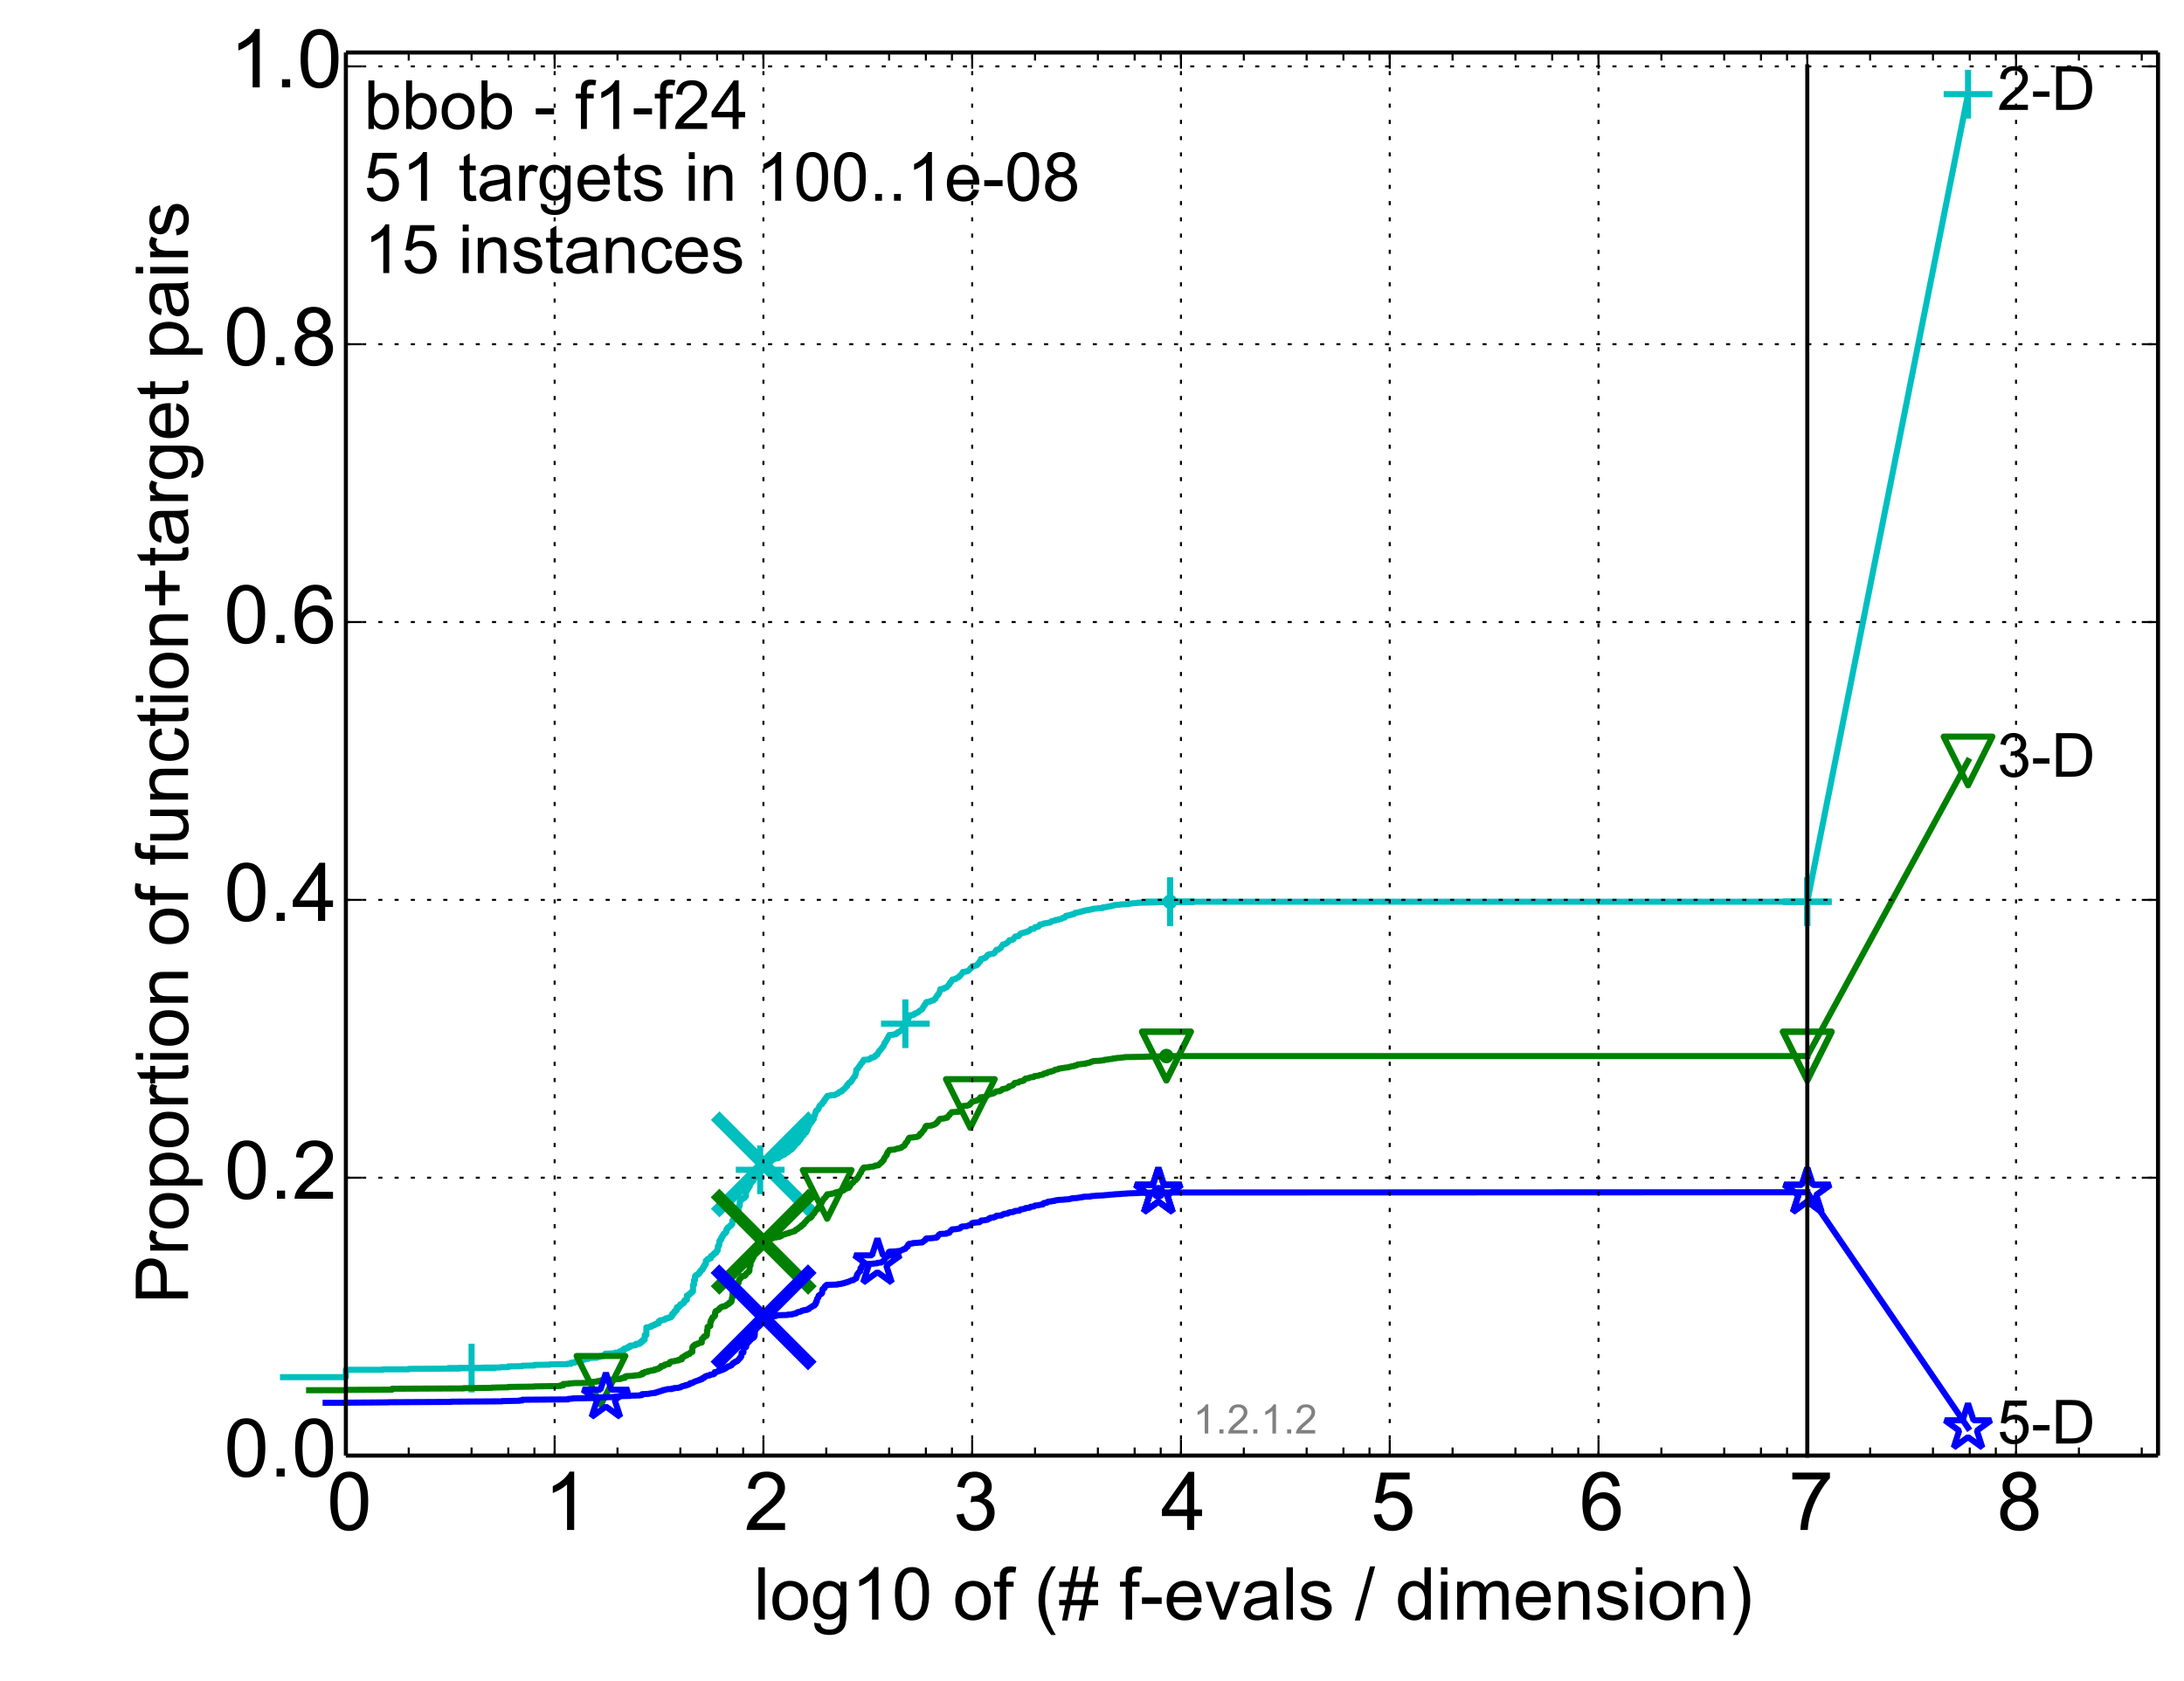 <?xml version="1.0" encoding="utf-8" standalone="no"?>
<!DOCTYPE svg PUBLIC "-//W3C//DTD SVG 1.1//EN"
  "http://www.w3.org/Graphics/SVG/1.1/DTD/svg11.dtd">
<!-- Created with matplotlib (http://matplotlib.org/) -->
<svg height="414pt" version="1.1" viewBox="0 0 538 414" width="538pt" xmlns="http://www.w3.org/2000/svg" xmlns:xlink="http://www.w3.org/1999/xlink">
 <defs>
  <style type="text/css">
*{stroke-linecap:butt;stroke-linejoin:round;}
  </style>
 </defs>
 <g id="figure_1">
  <g id="patch_1">
   <path d="
M0 414.924
L538.8 414.924
L538.8 0
L0 0
z
" style="fill:#ffffff;"/>
  </g>
  <g id="axes_1">
   <g id="patch_2">
    <path d="
M85.2 358.524
L531.6 358.524
L531.6 12.924
L85.2 12.924
z
" style="fill:#ffffff;"/>
   </g>
   <g id="line2d_1">
    <defs>
     <path d="
M0 1.5
C0.398 1.5 0.779 1.342 1.061 1.061
C1.342 0.779 1.5 0.398 1.5 0
C1.5 -0.398 1.342 -0.779 1.061 -1.061
C0.779 -1.342 0.398 -1.5 0 -1.5
C-0.398 -1.5 -0.779 -1.342 -1.061 -1.061
C-1.342 -0.779 -1.5 -0.398 -1.5 0
C-1.5 0.398 -1.342 0.779 -1.061 1.061
C-0.779 1.342 -0.398 1.5 0 1.5
z
" id="m977c291b42" style="stroke:#00bfbf;stroke-width:0.5;"/>
    </defs>
    <g>
     <use style="fill:#00bfbf;stroke:#00bfbf;stroke-width:0.5;" x="288.237" xlink:href="#m977c291b42" y="222.1"/>
     <use style="fill:#00bfbf;stroke:#00bfbf;stroke-width:0.5;" x="288.237" xlink:href="#m977c291b42" y="222.1"/>
    </g>
   </g>
   <g id="line2d_2">
    <path d="
M69.719 339.206
L85.2 339.206
L85.2 337.389
L94.256 337.389
L94.256 337.277
L100.682 337.277
L100.682 337.165
L113.181 337.081
L113.181 336.97
L118.794 336.914
L118.794 336.858
L123.276 336.83
L123.276 336.746
L125.219 336.746
L125.219 336.55
L128.662 336.494
L128.662 336.383
L131.645 336.327
L131.645 336.187
L135.483 336.131
L135.483 336.047
L139.75 336.019
L139.75 335.907
L140.701 335.907
L140.701 335.628
L141.613 335.628
L141.613 335.432
L142.489 335.432
L142.489 335.292
L143.331 335.292
L143.331 334.845
L144.144 334.845
L144.144 334.705
L144.927 334.705
L144.927 334.454
L147.126 334.398
L147.126 334.202
L147.813 334.202
L147.813 334.034
L148.48 334.034
L148.48 333.895
L149.128 333.895
L149.128 333.419
L151.545 333.335
L151.545 333.168
L152.662 333.112
L152.662 332.832
L153.2 332.832
L153.2 332.609
L153.725 332.609
L153.725 332.189
L154.239 332.189
L154.239 332.021
L154.741 332.021
L154.741 331.742
L155.232 331.742
L155.232 331.434
L156.182 331.406
L156.182 331.323
L156.643 331.323
L156.643 331.015
L157.536 331.015
L157.536 330.736
L157.97 330.736
L157.97 330.344
L158.396 330.344
L158.396 329.981
L158.813 329.981
L158.813 328.835
L159.223 328.835
L159.223 326.934
L160.021 326.878
L160.021 326.794
L160.409 326.794
L160.409 326.57
L160.791 326.57
L160.791 326.43
L161.166 326.43
L161.166 326.235
L161.535 326.235
L161.535 326.067
L161.899 326.067
L161.899 325.955
L162.256 325.955
L162.256 325.452
L162.608 325.452
L162.608 325.2
L163.295 325.144
L163.295 325.088
L163.631 325.088
L163.631 324.977
L163.962 324.977
L163.962 324.725
L164.609 324.669
L164.609 324.557
L165.238 324.501
L165.238 324.222
L165.546 324.222
L165.546 323.691
L165.85 323.691
L165.85 323.383
L166.15 323.383
L166.15 322.964
L166.446 322.964
L166.446 322.684
L166.738 322.684
L166.738 321.985
L167.311 321.929
L167.311 321.622
L167.592 321.622
L167.592 321.259
L168.143 321.175
L168.143 321.007
L168.414 321.007
L168.414 320.616
L168.681 320.616
L168.681 320.224
L169.207 320.14
L169.207 319.106
L169.72 319.022
L169.72 318.743
L169.973 318.743
L169.973 318.547
L170.222 318.547
L170.222 318.351
L170.469 318.351
L170.469 318.072
L170.713 318.072
L170.713 316.478
L170.955 316.478
L170.955 315.36
L171.194 315.36
L171.194 314.353
L171.43 314.353
L171.43 314.074
L171.664 314.074
L171.664 313.962
L171.895 313.962
L171.895 313.85
L172.124 313.85
L172.124 313.543
L172.351 313.543
L172.351 313.263
L172.576 313.263
L172.576 312.928
L172.798 312.928
L172.798 312.732
L173.018 312.732
L173.018 312.452
L173.236 312.452
L173.236 312.061
L173.452 312.061
L173.452 311.67
L173.665 311.67
L173.665 311.362
L173.877 311.362
L173.877 310.524
L174.087 310.524
L174.087 310.356
L174.295 310.356
L174.295 310.104
L174.704 310.104
L174.704 309.992
L175.107 309.936
L175.107 309.405
L175.305 309.405
L175.305 309.266
L175.502 309.266
L175.502 309.154
L175.697 309.154
L175.697 308.986
L175.891 308.986
L175.891 308.706
L176.272 308.623
L176.272 308.539
L176.461 308.539
L176.461 308.175
L176.648 308.175
L176.648 307.924
L176.833 307.924
L176.833 306.973
L177.017 306.973
L177.017 306.638
L177.199 306.638
L177.199 305.687
L177.38 305.687
L177.38 305.436
L177.56 305.436
L177.56 305.128
L177.738 305.128
L177.738 304.709
L177.914 304.709
L177.914 304.485
L178.089 304.485
L178.089 304.178
L178.263 304.178
L178.263 303.898
L178.436 303.898
L178.436 303.758
L178.777 303.702
L178.777 303.423
L178.945 303.423
L178.945 302.808
L179.112 302.808
L179.112 302.584
L179.278 302.584
L179.278 302.36
L179.607 302.277
L179.607 302.109
L179.769 302.109
L179.769 301.941
L180.091 301.857
L180.091 301.662
L180.25 301.662
L180.25 301.41
L180.408 301.41
L180.408 300.627
L180.564 300.627
L180.564 300.459
L180.72 300.459
L180.72 300.32
L180.875 300.32
L180.875 299.174
L181.18 299.174
L181.18 299.062
L181.332 299.062
L181.332 298.642
L181.482 298.642
L181.482 298.503
L181.632 298.503
L181.632 298.307
L181.78 298.307
L181.78 298.195
L181.928 298.195
L181.928 297.161
L182.074 297.161
L182.074 297.021
L182.22 297.021
L182.22 295.931
L182.364 295.931
L182.364 295.623
L182.65 295.567
L182.65 295.344
L182.933 295.316
L182.933 295.148
L183.351 295.12
L183.351 294.896
L183.625 294.812
L183.625 294.617
L183.76 294.617
L183.76 293.359
L184.03 293.275
L184.03 293.023
L184.163 293.023
L184.163 292.772
L184.295 292.772
L184.295 292.632
L184.427 292.632
L184.427 292.296
L184.688 292.213
L184.688 291.849
L184.818 291.849
L184.818 291.374
L185.075 291.346
L185.075 291.206
L185.202 291.206
L185.202 290.982
L185.329 290.982
L185.329 290.871
L185.579 290.815
L185.579 290.507
L185.704 290.507
L185.704 290.256
L185.828 290.256
L185.828 289.948
L185.951 289.948
L185.951 289.78
L186.073 289.78
L186.073 289.501
L186.195 289.501
L186.195 289.277
L186.316 289.277
L186.316 289.026
L186.556 288.97
L186.556 288.774
L186.794 288.69
L186.794 288.494
L186.911 288.494
L186.911 288.299
L187.145 288.299
L187.145 288.131
L187.261 288.131
L187.261 287.879
L187.492 287.879
L187.492 287.684
L187.606 287.684
L187.606 287.544
L187.72 287.544
L187.72 287.292
L187.945 287.292
L187.945 286.873
L188.279 286.789
L188.39 285.727
L188.933 285.643
L188.933 285.587
L190.588 285.503
L190.688 285.391
L191.468 285.307
L191.468 285.28
L191.754 285.252
L191.848 284.944
L192.222 284.86
L192.315 284.748
L192.499 284.72
L192.499 284.637
L192.771 284.553
L192.771 284.441
L193.219 284.413
L193.308 284.189
L193.396 284.189
L193.483 284.021
L193.745 283.994
L193.831 283.882
L194.088 283.826
L194.173 283.602
L194.258 283.602
L194.343 283.434
L194.594 283.379
L194.677 283.295
L194.843 283.211
L194.843 283.127
L195.088 283.071
L195.17 282.819
L195.332 282.736
L195.332 282.54
L195.572 282.512
L195.652 282.288
L195.731 282.288
L195.81 282.093
L195.889 282.093
L195.968 281.785
L196.124 281.757
L196.124 281.673
L196.279 281.673
L196.356 281.505
L196.586 281.45
L196.662 281.198
L196.738 281.198
L196.813 280.918
L197.039 280.835
L197.113 280.695
L197.188 280.695
L197.262 280.387
L197.409 280.303
L197.482 280.024
L197.628 279.94
L197.701 279.744
L197.918 279.688
L197.989 279.493
L198.061 279.493
L198.132 279.241
L198.274 279.213
L198.344 279.045
L198.555 278.962
L198.624 278.71
L198.694 278.71
L198.763 278.235
L198.97 278.207
L199.038 277.648
L199.106 277.648
L199.174 277.368
L199.31 277.284
L199.377 277.061
L199.444 277.061
L199.511 276.809
L199.578 276.809
L199.644 276.613
L199.777 276.585
L199.843 276.362
L199.974 276.334
L200.04 276.166
L200.105 276.166
L200.17 275.83
L200.235 275.83
L200.3 275.635
L200.428 275.607
L200.492 275.132
L200.556 275.132
L200.62 274.768
L200.747 274.712
L200.81 274.293
L200.873 274.293
L200.936 273.762
L200.999 273.762
L201.061 273.538
L201.371 273.454
L201.371 273.342
L201.494 273.342
L201.555 273.063
L201.676 273.007
L201.737 272.727
L201.797 272.727
L201.858 272.42
L201.978 272.364
L202.038 272.196
L202.157 272.112
L202.216 272.056
L202.51 271.973
L202.569 271.721
L202.685 271.665
L202.685 271.441
L202.973 271.358
L203.03 271.022
L203.144 270.994
L203.201 270.77
L203.371 270.715
L203.427 270.491
L203.539 270.463
L203.539 270.267
L203.706 270.239
L203.816 269.932
L204.468 269.848
L204.522 269.792
L205.718 269.708
L205.819 269.596
L205.97 269.512
L206.02 269.457
L206.416 269.373
L206.514 269.177
L206.612 269.177
L206.709 269.037
L206.902 269.009
L206.902 268.897
L207.377 268.814
L207.424 268.59
L207.518 268.59
L207.518 268.478
L207.75 268.422
L207.842 268.254
L207.98 268.199
L208.071 268.115
L208.117 268.115
L208.208 267.947
L208.298 267.891
L208.388 267.667
L208.656 267.584
L208.701 267.192
L208.833 267.136
L208.921 266.968
L209.139 266.885
L209.183 266.661
L209.484 266.605
L209.57 266.381
L209.697 266.381
L209.782 266.13
L209.908 266.046
L209.992 265.794
L210.117 265.738
L210.2 265.515
L210.283 265.431
L210.365 265.263
L210.57 265.179
L210.651 264.844
L210.732 264.76
L210.813 264.369
L210.854 264.369
L210.934 263.502
L211.094 263.418
L211.094 263.362
L211.252 263.278
L211.292 263.167
L211.371 263.167
L211.449 262.915
L211.527 262.887
L211.605 262.691
L211.683 262.607
L211.76 262.496
L211.876 262.468
L211.953 262.216
L212.067 262.132
L212.144 261.909
L212.295 261.853
L212.37 261.713
L212.483 261.685
L212.558 261.349
L212.743 261.266
L212.78 261.042
L213.966 260.986
L213.966 260.902
L214.314 260.846
L214.348 260.734
L214.588 260.678
L214.588 260.511
L215.259 260.427
L215.357 260.259
L215.587 260.231
L215.684 259.924
L215.91 259.868
L215.91 259.784
L216.133 259.756
L216.197 259.476
L216.26 259.476
L216.355 259.197
L216.511 259.113
L216.605 258.805
L216.822 258.722
L216.914 258.498
L217.067 258.414
L217.158 258.19
L217.279 258.134
L217.369 257.911
L217.519 257.827
L217.609 257.631
L217.668 257.631
L217.757 257.268
L217.786 257.268
L217.875 256.932
L218.05 256.876
L218.138 256.541
L218.224 256.513
L218.311 256.317
L218.369 256.261
L218.426 256.094
L218.512 256.066
L218.569 255.842
L218.654 255.758
L218.739 255.563
L218.796 255.535
L218.88 255.255
L218.964 255.199
L219.048 255.059
L219.076 255.059
L219.076 254.92
L220.083 254.864
L220.19 254.78
L220.739 254.724
L220.765 254.528
L221.073 254.472
L221.149 254.249
L221.477 254.165
L221.576 254.081
L221.775 253.997
L221.873 253.885
L221.947 253.801
L222.045 253.69
L222.239 253.662
L222.287 253.298
L222.527 253.214
L222.598 252.879
L222.67 252.823
L222.764 252.543
L222.882 252.487
L222.976 252.152
L223.069 252.068
L223.162 251.844
L223.301 251.761
L223.393 251.649
L223.416 251.649
L223.484 251.397
L223.621 251.369
L223.712 251.006
L223.78 250.922
L223.87 250.614
L223.982 250.531
L224.071 250.195
L224.138 250.167
L224.16 250.055
L224.88 250.027
L224.966 249.915
L225.263 249.86
L225.263 249.692
L225.536 249.608
L225.619 249.524
L226.011 249.44
L226.113 249.3
L226.315 249.217
L226.375 249.105
L226.535 249.021
L226.535 248.937
L226.773 248.853
L226.872 248.769
L226.97 248.685
L227.067 248.574
L227.203 248.518
L227.3 248.322
L227.319 248.322
L227.415 247.987
L227.568 247.903
L227.663 247.651
L227.777 247.623
L227.852 247.316
L227.964 247.316
L228.039 247.064
L228.114 246.98
L228.206 246.812
L228.988 246.729
L228.988 246.701
L229.148 246.673
L229.148 246.589
L229.553 246.505
L229.553 246.449
L230.018 246.365
L230.086 246.197
L230.29 246.114
L230.39 246.002
L230.441 246.002
L230.491 245.722
L230.558 245.722
L230.624 245.554
L230.724 245.471
L230.823 245.303
L230.888 245.275
L230.954 245.051
L231.117 245.023
L231.198 244.772
L231.311 244.716
L231.391 244.408
L231.455 244.324
L231.551 243.933
L231.599 243.905
L231.647 243.653
L232.457 243.57
L232.457 243.402
L232.776 243.318
L232.776 243.29
L233.179 243.206
L233.268 243.038
L233.429 242.955
L233.532 242.787
L233.619 242.703
L233.72 242.535
L233.865 242.451
L233.965 242.088
L234.178 242.004
L234.235 241.808
L234.348 241.808
L234.446 241.557
L234.502 241.473
L234.585 241.277
L235.094 241.221
L235.094 241.165
L235.445 241.109
L235.445 241.026
L235.645 240.942
L235.737 240.858
L236.026 240.774
L236.117 240.718
L236.221 240.662
L236.324 240.411
L236.542 240.327
L236.643 240.187
L236.669 240.159
L236.77 240.019
L236.845 239.935
L236.933 239.796
L236.983 239.712
L237.07 239.6
L237.095 239.6
L237.194 239.404
L237.889 239.32
L237.889 239.292
L238.364 239.208
L238.457 239.125
L238.62 239.041
L238.702 238.929
L238.805 238.845
L238.897 238.733
L239.012 238.649
L239.08 238.454
L239.351 238.37
L239.43 238.202
L239.463 238.202
L239.53 237.978
L240.178 237.895
L240.178 237.867
L240.565 237.783
L240.565 237.755
L240.713 237.671
L240.808 237.503
L240.976 237.419
L241.049 237.224
L241.153 237.14
L241.256 236.916
L241.411 236.86
L241.503 236.609
L241.564 236.553
L241.645 236.217
L242.255 236.133
L242.255 236.021
L242.743 235.938
L242.83 235.742
L242.992 235.658
L243.088 235.49
L243.201 235.406
L243.239 235.239
L243.539 235.155
L243.632 235.043
L244.335 234.959
L244.335 234.931
L244.771 234.875
L244.815 234.763
L245.034 234.68
L245.13 234.428
L245.208 234.344
L245.311 234.148
L245.406 234.065
L245.44 233.953
L245.906 233.925
L245.972 233.785
L246.205 233.701
L246.304 233.645
L246.452 233.561
L246.501 233.422
L246.631 233.338
L246.736 233.086
L246.809 233.002
L246.865 232.862
L246.993 232.779
L247.041 232.639
L247.529 232.555
L247.591 232.471
L247.9 232.387
L248.007 232.275
L248.129 232.22
L248.159 232.136
L248.31 232.08
L248.377 231.94
L248.452 231.884
L248.549 231.8
L248.572 231.716
L248.653 231.577
L249.389 231.493
L249.468 231.409
L249.66 231.325
L249.745 231.101
L249.773 231.101
L249.878 230.934
L249.962 230.85
L250.067 230.682
L250.859 230.598
L250.946 230.486
L251.086 230.402
L251.126 230.263
L251.272 230.179
L251.377 229.955
L251.735 229.871
L251.844 229.787
L252.433 229.703
L252.508 229.592
L253.05 229.508
L253.05 229.424
L253.466 229.34
L253.556 229.256
L253.651 229.172
L253.727 229.033
L253.851 228.949
L253.921 228.837
L254.731 228.753
L254.822 228.529
L254.967 228.445
L255.029 228.334
L255.79 228.25
L255.897 228.082
L256.073 227.998
L256.168 227.719
L256.764 227.635
L256.764 227.607
L257.111 227.523
L257.197 227.439
L257.977 227.355
L258.031 227.299
L258.735 227.215
L258.773 227.104
L258.974 227.02
L259.072 226.88
L259.695 226.796
L259.695 226.768
L260.009 226.712
L260.023 226.6
L260.806 226.517
L260.887 226.405
L261.475 226.321
L261.583 226.237
L261.765 226.153
L261.773 226.069
L262.29 225.985
L262.39 225.902
L262.47 225.818
L262.574 225.566
L263.332 225.482
L263.362 225.398
L263.956 225.314
L264.061 225.203
L264.644 225.119
L264.731 225.007
L264.824 224.951
L264.835 224.839
L265.535 224.755
L265.535 224.727
L266.054 224.644
L266.159 224.56
L266.664 224.476
L266.747 224.392
L267.303 224.308
L267.402 224.224
L268.17 224.14
L268.17 224.112
L268.813 224.028
L268.813 223.973
L269.324 223.889
L269.35 223.833
L270.474 223.749
L270.474 223.721
L271.613 223.665
L271.621 223.497
L272.659 223.413
L272.666 223.33
L273.532 223.246
L273.616 223.162
L274.157 223.078
L274.157 223.05
L274.623 222.966
L274.628 222.91
L275.919 222.826
L275.96 222.77
L278.038 222.687
L278.052 222.603
L278.832 222.519
L278.832 222.491
L280.201 222.407
L280.201 222.351
L284.532 222.267
L284.532 222.239
L288.136 222.155
L288.237 222.1
L445.2 222.1
L445.2 222.1" style="fill:none;stroke:#00bfbf;stroke-linecap:square;stroke-width:1.5;"/>
   </g>
   <g id="line2d_3">
    <defs>
     <path d="
M-6 0
L6 0
M0 6
L0 -6" id="m3e4de746de" style="stroke:#00bfbf;stroke-width:1.5;"/>
    </defs>
    <g>
     <use style="fill:none;stroke:#00bfbf;stroke-width:1.5;" x="116.163" xlink:href="#m3e4de746de" y="336.97"/>
     <use style="fill:none;stroke:#00bfbf;stroke-width:1.5;" x="187.261" xlink:href="#m3e4de746de" y="288.131"/>
     <use style="fill:none;stroke:#00bfbf;stroke-width:1.5;" x="223.022" xlink:href="#m3e4de746de" y="252.152"/>
     <use style="fill:none;stroke:#00bfbf;stroke-width:1.5;" x="288.237" xlink:href="#m3e4de746de" y="222.127"/>
     <use style="fill:none;stroke:#00bfbf;stroke-width:1.5;" x="288.237" xlink:href="#m3e4de746de" y="222.1"/>
     <use style="fill:none;stroke:#00bfbf;stroke-width:1.5;" x="445.2" xlink:href="#m3e4de746de" y="222.1"/>
    </g>
   </g>
   <g id="line2d_4"/>
   <g id="line2d_5">
    <path clip-path="url(#p0cd469f449)" d="
M188.169 286.789" style="fill:none;stroke:#00bfbf;stroke-linecap:square;"/>
    <defs>
     <path d="
M-12 12
L12 -12
M-12 -12
L12 12" id="m09e435d1d9" style="stroke:#00bfbf;stroke-width:3;"/>
    </defs>
    <g clip-path="url(#p0cd469f449)">
     <use style="fill:#00bfbf;stroke:#00bfbf;stroke-width:3;" x="188.169" xlink:href="#m09e435d1d9" y="286.789"/>
    </g>
   </g>
   <g id="line2d_6">
    <defs>
     <path d="
M0 1.5
C0.398 1.5 0.779 1.342 1.061 1.061
C1.342 0.779 1.5 0.398 1.5 0
C1.5 -0.398 1.342 -0.779 1.061 -1.061
C0.779 -1.342 0.398 -1.5 0 -1.5
C-0.398 -1.5 -0.779 -1.342 -1.061 -1.061
C-1.342 -0.779 -1.5 -0.398 -1.5 0
C-1.5 0.398 -1.342 0.779 -1.061 1.061
C-0.779 1.342 -0.398 1.5 0 1.5
z
" id="mb0b177905e" style="stroke:#008000;stroke-width:0.5;"/>
    </defs>
    <g>
     <use style="fill:#008000;stroke:#008000;stroke-width:0.5;" x="287.333" xlink:href="#mb0b177905e" y="260.119"/>
     <use style="fill:#008000;stroke:#008000;stroke-width:0.5;" x="287.333" xlink:href="#mb0b177905e" y="260.119"/>
    </g>
   </g>
   <g id="line2d_7">
    <path d="
M76.144 342.421
L85.2 342.421
L85.2 342.421
L85.2 342.421
L85.2 342.337
L96.609 342.281
L96.609 342.058
L114.22 341.974
L114.22 341.918
L121.147 341.834
L121.147 341.778
L125.219 341.694
L125.219 341.61
L131.645 341.526
L131.645 341.471
L138.07 341.387
L138.07 341.219
L138.757 341.219
L138.757 340.883
L140.072 340.856
L140.072 340.772
L141.313 340.688
L141.313 340.66
L144.669 340.632
L144.669 340.492
L145.685 340.436
L145.685 340.38
L147.126 340.296
L147.126 340.185
L148.038 340.129
L148.038 339.989
L149.757 339.961
L149.757 339.849
L151.353 339.821
L151.353 339.737
L152.842 339.653
L152.842 339.542
L153.2 339.542
L153.2 339.402
L153.898 339.402
L153.898 339.094
L154.239 339.094
L154.239 338.955
L156.182 338.871
L156.182 338.787
L157.682 338.703
L157.682 338.535
L158.255 338.507
L158.255 338.144
L158.813 338.144
L158.813 337.92
L159.625 337.892
L159.625 337.697
L160.409 337.641
L160.409 337.557
L161.166 337.529
L161.166 337.333
L161.657 337.333
L161.657 337.193
L162.137 337.193
L162.137 337.054
L162.374 337.054
L162.374 336.914
L162.608 336.914
L162.608 336.774
L162.839 336.774
L162.839 336.466
L163.519 336.438
L163.519 336.299
L163.742 336.299
L163.742 336.103
L164.18 336.103
L164.18 335.991
L164.821 335.991
L164.821 335.712
L165.031 335.712
L165.031 335.488
L165.444 335.404
L165.444 335.32
L166.249 335.264
L166.249 335.18
L167.026 335.097
L167.026 335.069
L167.216 335.069
L167.216 334.901
L167.961 334.817
L167.961 334.37
L168.324 334.286
L168.324 334.174
L168.503 334.174
L168.503 334.062
L168.681 334.062
L168.681 333.922
L169.207 333.839
L169.207 333.587
L169.72 333.503
L169.72 333.475
L169.889 333.475
L169.889 333.252
L170.222 333.168
L170.222 333
L170.551 333
L170.551 331.826
L170.713 331.826
L170.713 331.574
L170.875 331.574
L170.875 331.434
L171.194 331.351
L171.194 331.155
L171.818 331.071
L171.818 330.931
L172.276 330.847
L172.276 330.763
L172.871 330.68
L172.871 329.813
L173.018 329.813
L173.018 329.701
L173.163 329.701
L173.163 329.561
L173.308 329.561
L173.308 329.338
L173.452 329.338
L173.452 329.17
L173.877 329.114
L173.877 329.03
L174.017 329.03
L174.017 328.779
L174.156 328.779
L174.156 327.688
L174.295 327.688
L174.295 326.85
L174.432 326.85
L174.432 326.738
L174.704 326.654
L174.704 326.626
L174.973 326.598
L174.973 325.676
L175.107 325.676
L175.107 325.228
L175.239 325.228
L175.239 325.033
L175.371 325.033
L175.371 324.753
L175.502 324.753
L175.502 324.473
L175.762 324.39
L175.762 324.362
L175.891 324.362
L175.891 324.194
L176.019 324.194
L176.019 324.054
L176.146 324.054
L176.146 323.271
L176.272 323.271
L176.272 322.964
L176.523 322.964
L176.523 322.824
L176.772 322.74
L176.772 322.712
L177.017 322.656
L177.017 322.489
L177.139 322.489
L177.139 322.349
L177.38 322.265
L177.38 322.125
L177.619 322.041
L177.619 321.957
L177.973 321.874
L177.973 321.79
L178.663 321.734
L178.663 321.678
L178.777 321.678
L178.777 321.538
L178.889 321.538
L178.889 321.426
L179.112 321.342
L179.112 321.314
L179.334 321.314
L179.334 321.175
L179.553 321.175
L179.661 320.839
L179.984 320.811
L180.091 320.588
L180.197 320.588
L180.302 319.721
L180.408 319.721
L180.512 317.624
L180.616 317.624
L180.72 317.373
L180.926 317.373
L180.926 316.59
L181.231 316.534
L181.332 316.394
L181.632 316.31
L181.731 316.087
L181.928 316.031
L182.025 315.276
L182.123 315.276
L182.22 314.996
L182.412 314.913
L182.508 314.689
L182.603 314.689
L182.698 314.326
L183.442 314.27
L183.534 314.018
L183.715 314.018
L183.806 313.683
L183.895 313.683
L183.985 313.543
L184.163 313.459
L184.251 313.375
L184.339 313.375
L184.427 313.151
L184.602 313.068
L184.688 311.698
L184.861 311.698
L184.947 310.775
L185.032 310.775
L185.117 310.496
L185.286 310.412
L185.371 309.769
L185.621 309.713
L185.704 308.539
L185.951 308.455
L185.951 308.315
L186.114 308.315
L186.195 308.119
L186.276 308.119
L186.356 307.924
L186.436 307.924
L186.516 307.672
L186.596 307.672
L186.675 307.253
L186.833 307.169
L186.833 306.973
L187.068 306.889
L187.145 306.694
L187.377 306.638
L187.453 306.554
L187.682 306.498
L187.757 306.162
L187.833 306.162
L187.908 305.995
L188.057 305.995
L188.131 305.855
L188.206 305.855
L188.279 305.1
L190.05 305.044
L190.05 304.988
L190.455 304.96
L190.455 304.849
L191.308 304.765
L191.308 304.737
L192.005 304.653
L192.067 304.541
L192.376 304.457
L192.376 304.429
L192.499 304.429
L192.499 304.122
L193.337 304.038
L193.396 303.954
L193.745 303.87
L193.802 303.814
L194.371 303.73
L194.371 303.618
L194.76 303.535
L194.87 303.479
L195.305 303.395
L195.412 303.311
L195.784 303.255
L195.837 303.087
L195.994 303.003
L196.098 302.836
L196.459 302.752
L196.51 302.668
L196.662 302.584
L196.713 302.444
L196.964 302.36
L197.014 302.221
L197.311 302.137
L197.409 301.997
L197.458 301.997
L197.458 301.801
L197.701 301.773
L197.798 301.578
L198.037 301.522
L198.132 301.214
L198.227 301.13
L198.321 300.991
L198.461 300.963
L198.555 300.795
L198.601 300.795
L198.694 300.627
L198.786 300.571
L198.878 300.348
L199.061 300.264
L199.061 300.236
L199.242 300.152
L199.242 300.096
L199.556 300.04
L199.644 299.872
L199.777 299.844
L199.865 299.649
L199.996 299.621
L200.083 299.313
L200.127 299.313
L200.17 299.146
L200.343 299.062
L200.428 298.978
L200.514 298.922
L200.599 298.782
L200.641 298.782
L200.726 298.391
L200.852 298.307
L200.936 298.195
L200.978 298.195
L201.061 297.971
L201.391 297.888
L201.473 297.552
L201.514 297.552
L201.555 297.356
L201.717 297.3
L201.797 297.105
L201.918 297.049
L201.958 296.769
L202.077 296.685
L202.157 296.518
L202.275 296.518
L202.354 296.322
L202.393 296.322
L202.432 296.015
L202.549 295.959
L202.627 295.735
L202.704 295.679
L202.781 295.511
L202.858 295.483
L202.935 295.232
L203.087 295.176
L203.163 295.064
L203.239 295.064
L203.314 294.868
L203.389 294.84
L203.464 294.589
L203.65 294.561
L203.761 294.169
L204.805 294.086
L204.84 294.002
L205.429 293.946
L205.532 293.834
L205.903 293.806
L205.903 293.666
L206.563 293.582
L206.66 293.498
L207.235 293.443
L207.267 293.275
L207.796 293.219
L207.858 293.051
L208.102 292.967
L208.193 292.911
L208.283 292.828
L208.283 292.772
L208.641 292.716
L208.641 292.66
L209.081 292.576
L209.139 292.408
L209.197 292.408
L209.284 292.24
L209.37 292.213
L209.456 291.933
L209.541 291.877
L209.627 291.625
L209.74 291.57
L209.824 291.43
L209.964 291.402
L210.048 291.29
L210.159 291.29
L210.269 291.066
L210.324 291.038
L210.434 290.787
L210.651 290.703
L210.651 290.675
L210.786 290.675
L210.867 290.395
L211.107 290.339
L211.16 290.2
L211.292 290.116
L211.371 289.892
L211.475 289.808
L211.579 289.557
L211.683 289.473
L211.786 289.137
L211.889 289.054
L211.966 288.914
L212.093 288.83
L212.194 288.411
L212.245 288.383
L212.345 288.159
L212.52 288.075
L212.57 287.796
L212.694 287.74
L212.768 287.572
L214.222 287.488
L214.222 287.404
L215.148 287.348
L215.148 287.264
L215.565 287.208
L215.652 287.069
L216.376 287.041
L216.48 286.901
L216.543 286.845
L216.543 286.789
L216.729 286.705
L216.832 286.538
L216.955 286.482
L217.057 286.314
L217.239 286.286
L217.339 286.034
L217.519 285.95
L217.599 285.755
L217.698 285.727
L217.776 285.363
L217.816 285.363
L217.914 285.112
L218.05 285.028
L218.108 284.832
L218.224 284.748
L218.321 284.553
L218.417 284.553
L218.512 284.077
L218.607 284.021
L218.683 283.742
L218.833 283.658
L218.908 283.518
L219.002 283.434
L219.076 283.239
L220.339 283.155
L220.339 283.127
L220.67 283.043
L220.67 283.015
L220.979 282.959
L220.979 282.903
L221.535 282.847
L221.535 282.791
L222.012 282.708
L222.045 282.596
L222.158 282.568
L222.255 282.428
L222.495 282.372
L222.495 282.316
L222.733 282.232
L222.843 282.037
L222.921 281.981
L223.03 281.617
L223.154 281.589
L223.232 281.366
L223.416 281.282
L223.492 281.114
L223.538 281.114
L223.644 280.751
L223.735 280.667
L223.825 280.415
L223.93 280.359
L224.004 280.22
L225.08 280.136
L225.08 280.108
L225.915 280.024
L225.97 279.94
L226.16 279.912
L226.268 279.772
L226.442 279.744
L226.482 279.549
L226.588 279.465
L226.668 279.241
L226.931 279.185
L227.035 278.962
L227.152 278.878
L227.229 278.738
L227.306 278.654
L227.383 278.542
L227.498 278.458
L227.6 278.263
L227.701 278.235
L227.802 277.899
L227.902 277.815
L227.989 277.452
L228.089 277.396
L228.163 277.312
L229.425 277.256
L229.425 277.172
L229.898 277.088
L229.956 277.033
L230.273 276.949
L230.34 276.837
L230.563 276.753
L230.641 276.585
L230.806 276.529
L230.872 276.362
L230.992 276.362
L231.101 276.138
L231.166 276.054
L231.209 275.942
L231.295 275.858
L231.381 275.719
L231.541 275.691
L231.583 275.579
L232.508 275.495
L232.508 275.467
L232.881 275.383
L232.921 275.327
L233.307 275.299
L233.395 275.132
L233.483 275.048
L233.59 274.88
L233.716 274.796
L233.821 274.74
L233.889 274.656
L233.908 274.489
L234.041 274.405
L234.117 274.293
L234.258 274.209
L234.334 274.069
L234.446 273.985
L234.446 273.929
L236.108 273.846
L236.212 273.678
L236.307 273.594
L236.401 273.482
L236.486 273.398
L236.597 273.119
L236.799 273.035
L236.858 272.951
L236.925 272.867
L237.025 272.588
L237.091 272.504
L237.124 272.42
L238.246 272.336
L238.246 272.308
L238.667 272.224
L238.682 272.14
L238.844 272.112
L238.882 271.973
L239.012 271.945
L239.027 271.777
L239.231 271.721
L239.299 271.581
L239.366 271.525
L239.463 271.33
L239.994 271.246
L240.066 271.19
L240.568 271.106
L240.66 271.05
L240.878 270.966
L240.878 270.882
L241.052 270.798
L241.156 270.715
L241.308 270.631
L241.39 270.519
L241.451 270.463
L241.513 270.267
L242.691 270.183
L242.794 270.1
L242.871 270.044
L242.871 269.988
L243.176 269.904
L243.283 269.792
L243.415 269.708
L243.521 269.54
L244.17 269.457
L244.17 269.429
L244.659 269.345
L244.718 269.261
L244.97 269.177
L244.999 269.093
L245.196 269.009
L245.306 268.842
L246.288 268.758
L246.364 268.646
L246.685 268.562
L246.685 268.506
L246.841 268.422
L246.921 268.254
L247.506 268.171
L247.506 268.143
L248.02 268.059
L248.101 267.947
L248.437 267.863
L248.547 267.556
L249.134 267.472
L249.134 267.416
L249.489 267.332
L249.575 267.192
L249.716 267.108
L249.796 266.885
L249.965 266.829
L249.993 266.717
L250.886 266.633
L250.989 266.521
L251.091 266.437
L251.184 266.353
L251.87 266.27
L251.904 266.214
L252.197 266.158
L252.289 265.99
L252.385 265.934
L252.398 265.822
L252.593 265.738
L252.614 265.655
L253.43 265.571
L253.522 265.459
L253.876 265.375
L253.876 265.347
L254.599 265.291
L254.686 265.179
L254.833 265.095
L254.848 265.04
L255.811 264.956
L255.85 264.9
L256.114 264.816
L256.114 264.788
L256.844 264.704
L256.923 264.62
L257.11 264.536
L257.153 264.425
L257.851 264.341
L257.926 264.257
L258.092 264.201
L258.147 264.061
L258.881 263.977
L258.893 263.865
L259.497 263.782
L259.497 263.754
L259.663 263.67
L259.763 263.614
L259.814 263.53
L259.921 263.474
L260.562 263.39
L260.626 263.334
L260.819 263.278
L260.864 263.194
L261.543 263.139
L261.543 263.083
L262.322 262.999
L262.322 262.971
L263.243 262.887
L263.328 262.803
L263.861 262.719
L263.901 262.663
L264.606 262.579
L264.696 262.468
L265.257 262.384
L265.322 262.3
L265.451 262.216
L265.451 262.188
L266.41 262.104
L266.41 262.076
L267.422 261.992
L267.498 261.909
L267.971 261.825
L267.971 261.797
L268.538 261.713
L268.639 261.629
L268.748 261.545
L268.748 261.517
L269.238 261.433
L269.344 261.349
L271.073 261.266
L271.073 261.238
L271.986 261.154
L272.076 261.042
L272.983 260.958
L273.094 260.902
L273.978 260.818
L274.079 260.734
L274.998 260.65
L275.048 260.595
L276.355 260.511
L276.355 260.483
L277.125 260.399
L277.125 260.371
L282.135 260.287
L282.135 260.259
L287.253 260.175
L287.333 260.119
L445.2 260.119
L445.2 260.119" style="fill:none;stroke:#008000;stroke-linecap:square;stroke-width:1.5;"/>
   </g>
   <g id="line2d_8">
    <defs>
     <path d="
M-7.34788e-16 6
L6 -6
L-6 -6
z
" id="m397e16cd68" style="stroke:#008000;stroke-linejoin:miter;stroke-width:1.5;"/>
    </defs>
    <g>
     <use style="fill:none;stroke:#008000;stroke-linejoin:miter;stroke-width:1.5;" x="148.038" xlink:href="#m397e16cd68" y="339.989"/>
     <use style="fill:none;stroke:#008000;stroke-linejoin:miter;stroke-width:1.5;" x="203.761" xlink:href="#m397e16cd68" y="294.197"/>
     <use style="fill:none;stroke:#008000;stroke-linejoin:miter;stroke-width:1.5;" x="239.027" xlink:href="#m397e16cd68" y="271.805"/>
     <use style="fill:none;stroke:#008000;stroke-linejoin:miter;stroke-width:1.5;" x="287.333" xlink:href="#m397e16cd68" y="260.119"/>
     <use style="fill:none;stroke:#008000;stroke-linejoin:miter;stroke-width:1.5;" x="287.333" xlink:href="#m397e16cd68" y="260.119"/>
     <use style="fill:none;stroke:#008000;stroke-linejoin:miter;stroke-width:1.5;" x="445.2" xlink:href="#m397e16cd68" y="260.119"/>
    </g>
   </g>
   <g id="line2d_9"/>
   <g id="line2d_10">
    <path clip-path="url(#p0cd469f449)" d="
M188.131 305.855" style="fill:none;stroke:#008000;stroke-linecap:square;"/>
    <defs>
     <path d="
M-12 12
L12 -12
M-12 -12
L12 12" id="m8c089fa6cd" style="stroke:#008000;stroke-width:3;"/>
    </defs>
    <g clip-path="url(#p0cd469f449)">
     <use style="fill:#008000;stroke:#008000;stroke-width:3;" x="188.131" xlink:href="#m8c089fa6cd" y="305.855"/>
    </g>
   </g>
   <g id="line2d_11">
    <defs>
     <path d="
M0 1.5
C0.398 1.5 0.779 1.342 1.061 1.061
C1.342 0.779 1.5 0.398 1.5 0
C1.5 -0.398 1.342 -0.779 1.061 -1.061
C0.779 -1.342 0.398 -1.5 0 -1.5
C-0.398 -1.5 -0.779 -1.342 -1.061 -1.061
C-1.342 -0.779 -1.5 -0.398 -1.5 0
C-1.5 0.398 -1.342 0.779 -1.061 1.061
C-0.779 1.342 -0.398 1.5 0 1.5
z
" id="m76a7ce5b4a" style="stroke:#0000ff;stroke-width:0.5;"/>
    </defs>
    <g>
     <use style="fill:#0000ff;stroke:#0000ff;stroke-width:0.5;" x="285.346" xlink:href="#m76a7ce5b4a" y="293.666"/>
     <use style="fill:#0000ff;stroke:#0000ff;stroke-width:0.5;" x="285.346" xlink:href="#m76a7ce5b4a" y="293.666"/>
    </g>
   </g>
   <g id="line2d_12">
    <path d="
M80.216 345.524
L85.2 345.524
L85.2 345.524
L85.2 345.524
L85.2 345.496
L95.698 345.412
L95.698 345.384
L111.179 345.3
L111.179 345.245
L123.678 345.161
L123.678 345.105
L128.015 345.021
L128.015 344.937
L128.662 344.937
L128.662 344.769
L139.944 344.685
L139.944 344.574
L141.07 344.49
L141.07 344.434
L146.561 344.35
L146.561 344.294
L147.948 344.21
L147.948 344.182
L151.43 344.098
L151.43 344.015
L152.332 343.959
L152.332 343.903
L155.232 343.819
L155.232 343.763
L157.624 343.707
L157.624 343.651
L158.141 343.623
L158.141 343.399
L159.784 343.316
L159.784 343.288
L160.409 343.204
L160.409 343.176
L161.462 343.092
L161.462 342.98
L162.042 342.896
L162.042 342.812
L162.468 342.756
L162.468 342.701
L162.747 342.673
L162.747 342.589
L163.295 342.505
L163.295 342.393
L163.962 342.309
L163.962 342.253
L164.481 342.169
L164.481 342.141
L165.485 342.141
L165.485 342.03
L166.091 341.974
L166.091 341.89
L167.14 341.834
L167.14 341.778
L167.703 341.694
L167.814 341.526
L168.143 341.443
L168.143 341.415
L168.575 341.359
L168.575 341.303
L168.893 341.303
L168.893 341.163
L169.414 341.135
L169.414 341.051
L169.822 340.967
L169.923 340.856
L170.023 340.856
L170.023 340.688
L170.616 340.632
L170.713 340.492
L171.003 340.408
L171.003 340.352
L171.288 340.268
L171.383 340.185
L171.757 340.101
L171.757 340.073
L172.124 339.989
L172.124 339.933
L172.396 339.905
L172.396 339.793
L172.93 339.709
L173.018 339.458
L173.452 339.374
L173.537 339.15
L173.708 339.122
L173.793 338.982
L174.212 338.899
L174.212 338.843
L174.866 338.759
L174.947 338.591
L175.736 338.507
L175.813 338.451
L175.967 338.395
L176.044 337.976
L176.648 337.892
L176.648 337.836
L176.87 337.808
L176.87 337.697
L177.38 337.641
L177.38 337.529
L177.879 337.445
L177.949 337.389
L178.228 337.305
L178.298 337.193
L178.641 337.109
L178.641 337.026
L178.777 337.026
L178.844 336.802
L179.245 336.718
L179.312 336.55
L179.834 336.466
L179.834 336.438
L180.027 336.355
L180.027 336.327
L180.218 336.271
L180.281 336.047
L180.408 335.963
L180.408 335.907
L180.596 335.879
L180.658 335.684
L180.967 335.6
L181.028 335.46
L181.271 335.432
L181.271 335.32
L181.572 335.292
L181.632 335.153
L181.751 335.125
L181.81 334.957
L181.928 334.929
L181.986 334.789
L182.161 334.705
L182.22 334.454
L182.393 334.426
L182.45 334.286
L182.508 334.286
L182.565 334.062
L182.622 334.062
L182.679 333.224
L183.129 333.14
L183.185 332.021
L183.461 331.938
L183.57 331.854
L183.788 331.77
L183.895 331.015
L184.056 330.987
L184.056 330.763
L184.216 330.763
L184.322 330.484
L184.532 330.456
L184.636 330.232
L184.792 330.148
L184.844 329.953
L184.998 329.925
L185.1 329.813
L185.202 329.757
L185.253 329.645
L185.504 329.589
L185.504 329.422
L185.753 329.366
L185.852 329.058
L185.902 329.058
L186 327.269
L186.097 327.185
L186.195 327.073
L186.292 326.989
L186.388 326.794
L186.723 326.766
L186.817 326.626
L186.958 326.626
L187.052 326.43
L187.238 326.346
L187.331 325.172
L187.423 325.172
L187.515 324.893
L187.606 324.837
L187.651 324.697
L187.923 324.669
L188.012 324.473
L188.191 324.39
L188.191 324.222
L191.062 324.166
L191.062 324.054
L191.716 323.97
L191.716 323.942
L194.02 323.886
L194.088 323.803
L195.154 323.747
L195.186 323.663
L195.668 323.607
L195.668 323.551
L196.139 323.495
L196.232 323.327
L196.448 323.243
L196.51 323.187
L197.083 323.104
L197.083 323.048
L197.438 322.964
L197.526 322.852
L197.961 322.768
L197.989 322.712
L198.805 322.628
L198.887 322.489
L199.296 322.405
L199.404 322.209
L199.484 322.125
L199.591 322.069
L199.83 321.985
L199.909 321.874
L200.04 321.874
L200.144 321.706
L200.377 321.622
L200.377 321.594
L200.633 321.566
L200.734 321.259
L200.961 321.175
L201.011 320.616
L201.21 320.56
L201.284 319.889
L201.383 319.805
L201.481 319.637
L201.579 319.609
L201.652 319.134
L201.846 319.05
L201.942 318.91
L202.133 318.826
L202.204 318.743
L202.393 318.659
L202.487 318.491
L202.51 318.491
L202.604 317.568
L202.72 317.485
L202.766 317.401
L203.087 317.317
L203.156 316.897
L203.292 316.814
L203.337 316.73
L203.628 316.674
L203.628 316.478
L206.268 316.394
L206.328 316.31
L207.254 316.227
L207.33 316.143
L207.98 316.059
L208.09 315.947
L208.612 315.863
L208.665 315.779
L209.052 315.695
L209.105 315.639
L209.33 315.584
L209.433 315.5
L209.689 315.416
L209.689 315.388
L210.208 315.304
L210.242 315.192
L210.488 315.108
L210.586 315.024
L210.765 314.941
L210.829 314.885
L210.926 314.857
L211.022 314.326
L211.102 314.326
L211.118 313.934
L211.292 313.85
L211.402 313.543
L211.512 313.459
L211.59 313.319
L211.714 313.263
L211.776 313.151
L211.914 313.123
L211.976 312.369
L212.265 312.313
L212.37 311.698
L212.43 311.614
L212.49 311.446
L213.812 311.362
L213.812 311.334
L215.245 311.25
L215.245 311.222
L216.114 311.139
L216.152 311.055
L217.097 310.971
L217.17 310.859
L217.423 310.775
L217.471 310.635
L217.686 310.551
L217.792 310.384
L217.886 310.328
L217.992 309.964
L218.085 309.936
L218.178 309.769
L218.282 309.685
L218.282 309.629
L218.523 309.573
L218.58 309.07
L218.796 308.986
L218.897 308.595
L218.919 308.511
L218.942 308.399
L219.132 308.315
L219.132 308.287
L220.945 308.203
L220.945 308.175
L221.839 308.091
L221.927 308.008
L222.122 307.924
L222.229 307.868
L222.546 307.784
L222.622 307.672
L223.036 307.588
L223.139 307.42
L223.204 307.337
L223.269 307.225
L223.397 307.141
L223.416 307.057
L223.626 307.029
L223.716 306.554
L223.888 306.498
L223.951 306.358
L224.76 306.274
L224.82 306.19
L226.198 306.107
L226.198 306.079
L227.188 306.023
L227.296 305.883
L227.373 305.827
L227.473 305.743
L227.663 305.659
L227.754 305.519
L227.972 305.436
L228.047 305.156
L228.195 305.072
L228.195 305.044
L229.754 304.96
L229.754 304.932
L230.714 304.849
L230.78 304.793
L230.859 304.737
L230.924 304.513
L231.107 304.429
L231.211 304.289
L231.276 304.233
L231.282 304.122
L231.494 304.038
L231.589 303.926
L233.12 303.87
L233.191 303.73
L233.844 303.646
L233.931 303.451
L233.988 303.367
L234.033 303.255
L234.204 303.171
L234.3 303.031
L234.463 302.948
L234.524 302.808
L235.713 302.724
L235.713 302.696
L236.355 302.612
L236.386 302.556
L236.631 302.472
L236.722 302.221
L236.983 302.137
L236.983 302.109
L238.151 302.025
L238.217 301.969
L238.495 301.885
L238.495 301.857
L238.888 301.801
L238.888 301.745
L239.085 301.717
L239.125 301.55
L239.315 301.466
L239.378 301.354
L239.486 301.298
L239.486 301.242
L240.094 301.158
L240.094 301.13
L241.254 301.047
L241.279 300.991
L241.464 300.907
L241.521 300.795
L241.651 300.711
L241.7 300.627
L242.708 300.543
L242.708 300.515
L243.262 300.432
L243.333 300.348
L243.48 300.264
L243.562 300.152
L243.865 300.124
L243.927 299.956
L244.729 299.9
L244.803 299.789
L245.229 299.705
L245.328 299.593
L245.383 299.509
L245.425 299.453
L246.689 299.369
L246.728 299.313
L246.892 299.257
L246.998 299.118
L247.302 299.034
L247.352 298.978
L248.29 298.894
L248.395 298.698
L248.826 298.614
L248.826 298.586
L249.552 298.531
L249.552 298.475
L249.908 298.391
L249.986 298.279
L251.121 298.195
L251.214 298.111
L251.335 298.027
L251.392 297.888
L252.14 297.804
L252.14 297.776
L252.549 297.692
L252.649 297.552
L253.623 297.468
L253.633 297.384
L253.84 297.3
L253.843 297.245
L254.693 297.161
L254.79 297.049
L254.961 296.965
L254.961 296.937
L255.865 296.853
L255.865 296.825
L256.372 296.741
L256.372 296.713
L256.915 296.657
L256.99 296.434
L257.118 296.35
L257.118 296.322
L257.894 296.238
L257.956 296.126
L258.101 296.042
L258.112 295.987
L259.049 295.903
L259.077 295.847
L259.797 295.791
L259.894 295.679
L260.544 295.595
L260.544 295.567
L262.129 295.483
L262.129 295.455
L263.42 295.372
L263.446 295.316
L263.997 295.232
L264.083 295.148
L265.443 295.064
L265.443 295.036
L266.13 294.952
L266.13 294.924
L266.745 294.868
L266.806 294.784
L268.633 294.701
L268.73 294.617
L270.009 294.533
L270.009 294.505
L271.993 294.421
L271.993 294.393
L273.204 294.309
L273.204 294.281
L274.473 294.197
L274.473 294.169
L276.14 294.086
L276.14 294.058
L277.664 293.974
L277.664 293.946
L280.271 293.862
L280.271 293.834
L283.298 293.75
L283.298 293.722
L445.2 293.666
L445.2 293.666" style="fill:none;stroke:#0000ff;stroke-linecap:square;stroke-width:1.5;"/>
   </g>
   <g id="line2d_13">
    <defs>
     <path d="
M3.67394e-16 -6
L-1.347 -1.854
L-5.706 -1.854
L-2.18 0.708
L-3.527 4.854
L-4.20996e-16 2.292
L3.527 4.854
L2.18 0.708
L5.706 -1.854
L1.347 -1.854
z
" id="m0933169453" style="stroke:#0000ff;stroke-linejoin:bevel;stroke-width:1.5;"/>
    </defs>
    <g>
     <use style="fill:none;stroke:#0000ff;stroke-linejoin:bevel;stroke-width:1.5;" x="149.255" xlink:href="#m0933169453" y="344.154"/>
     <use style="fill:none;stroke:#0000ff;stroke-linejoin:bevel;stroke-width:1.5;" x="216.152" xlink:href="#m0933169453" y="311.055"/>
     <use style="fill:none;stroke:#0000ff;stroke-linejoin:bevel;stroke-width:1.5;" x="285.346" xlink:href="#m0933169453" y="293.694"/>
     <use style="fill:none;stroke:#0000ff;stroke-linejoin:bevel;stroke-width:1.5;" x="285.346" xlink:href="#m0933169453" y="293.666"/>
     <use style="fill:none;stroke:#0000ff;stroke-linejoin:bevel;stroke-width:1.5;" x="285.346" xlink:href="#m0933169453" y="293.666"/>
     <use style="fill:none;stroke:#0000ff;stroke-linejoin:bevel;stroke-width:1.5;" x="445.2" xlink:href="#m0933169453" y="293.666"/>
    </g>
   </g>
   <g id="line2d_14"/>
   <g id="line2d_15">
    <path clip-path="url(#p0cd469f449)" d="
M188.102 324.473" style="fill:none;stroke:#0000ff;stroke-linecap:square;"/>
    <defs>
     <path d="
M-12 12
L12 -12
M-12 -12
L12 12" id="ma4a355cd2c" style="stroke:#0000ff;stroke-width:3;"/>
    </defs>
    <g clip-path="url(#p0cd469f449)">
     <use style="fill:#0000ff;stroke:#0000ff;stroke-width:3;" x="188.102" xlink:href="#ma4a355cd2c" y="324.473"/>
    </g>
   </g>
   <g id="line2d_16">
    <path d="
M445.2 293.666
L484.8 351.68" style="fill:none;stroke:#0000ff;stroke-linecap:square;stroke-width:1.5;"/>
    <g>
     <use style="fill:none;stroke:#0000ff;stroke-linejoin:bevel;stroke-width:1.5;" x="445.2" xlink:href="#m0933169453" y="293.666"/>
     <use style="fill:none;stroke:#0000ff;stroke-linejoin:bevel;stroke-width:1.5;" x="484.8" xlink:href="#m0933169453" y="351.68"/>
    </g>
   </g>
   <g id="line2d_17">
    <path d="
M445.2 260.119
L484.8 187.434" style="fill:none;stroke:#008000;stroke-linecap:square;stroke-width:1.5;"/>
    <g>
     <use style="fill:none;stroke:#008000;stroke-linejoin:miter;stroke-width:1.5;" x="445.2" xlink:href="#m397e16cd68" y="260.119"/>
     <use style="fill:none;stroke:#008000;stroke-linejoin:miter;stroke-width:1.5;" x="484.8" xlink:href="#m397e16cd68" y="187.434"/>
    </g>
   </g>
   <g id="line2d_18">
    <path d="
M445.2 222.1
L484.8 23.189" style="fill:none;stroke:#00bfbf;stroke-linecap:square;stroke-width:1.5;"/>
    <g>
     <use style="fill:none;stroke:#00bfbf;stroke-width:1.5;" x="445.2" xlink:href="#m3e4de746de" y="222.1"/>
     <use style="fill:none;stroke:#00bfbf;stroke-width:1.5;" x="484.8" xlink:href="#m3e4de746de" y="23.189"/>
    </g>
   </g>
   <g id="line2d_19">
    <path d="
M445.2 358.524
L445.2 16.345" style="fill:none;stroke:#000000;stroke-linecap:square;"/>
   </g>
   <g id="matplotlib.axis_1">
    <g id="xtick_1">
     <g id="line2d_20">
      <path clip-path="url(#p0cd469f449)" d="
M85.2 358.524
L85.2 12.924" style="fill:none;stroke:#000000;stroke-dasharray:1,3;stroke-dashoffset:0.0;stroke-width:0.5;"/>
     </g>
     <g id="line2d_21">
      <defs>
       <path d="
M0 0
L0 -4" id="m93b0483c22" style="stroke:#000000;stroke-width:0.5;"/>
      </defs>
      <g>
       <use style="stroke:#000000;stroke-width:0.5;" x="85.2" xlink:href="#m93b0483c22" y="358.524"/>
      </g>
     </g>
     <g id="line2d_22">
      <defs>
       <path d="
M0 0
L0 4" id="m741efc42ff" style="stroke:#000000;stroke-width:0.5;"/>
      </defs>
      <g>
       <use style="stroke:#000000;stroke-width:0.5;" x="85.2" xlink:href="#m741efc42ff" y="12.924"/>
      </g>
     </g>
     <g id="text_1">
      <!-- 0 -->
      <defs>
       <path d="
M4.156 35.297
Q4.156 48 6.766 55.734
Q9.375 63.484 14.516 67.672
Q19.672 71.875 27.484 71.875
Q33.25 71.875 37.594 69.547
Q41.938 67.234 44.766 62.859
Q47.609 58.5 49.219 52.219
Q50.828 45.953 50.828 35.297
Q50.828 22.703 48.234 14.969
Q45.656 7.234 40.5 3
Q35.359 -1.219 27.484 -1.219
Q17.141 -1.219 11.234 6.203
Q4.156 15.141 4.156 35.297
M13.188 35.297
Q13.188 17.672 17.312 11.828
Q21.438 6 27.484 6
Q33.547 6 37.672 11.859
Q41.797 17.719 41.797 35.297
Q41.797 52.984 37.672 58.781
Q33.547 64.594 27.391 64.594
Q21.344 64.594 17.719 59.469
Q13.188 52.938 13.188 35.297" id="ArialMT-30"/>
      </defs>
      <g transform="translate(80.533 376.839)scale(0.2 -0.2)">
       <use xlink:href="#ArialMT-30"/>
      </g>
     </g>
    </g>
    <g id="xtick_2">
     <g id="line2d_23">
      <path clip-path="url(#p0cd469f449)" d="
M136.629 358.524
L136.629 12.924" style="fill:none;stroke:#000000;stroke-dasharray:1,3;stroke-dashoffset:0.0;stroke-width:0.5;"/>
     </g>
     <g id="line2d_24">
      <g>
       <use style="stroke:#000000;stroke-width:0.5;" x="136.629" xlink:href="#m93b0483c22" y="358.524"/>
      </g>
     </g>
     <g id="line2d_25">
      <g>
       <use style="stroke:#000000;stroke-width:0.5;" x="136.629" xlink:href="#m741efc42ff" y="12.924"/>
      </g>
     </g>
     <g id="text_2">
      <!-- 1 -->
      <defs>
       <path d="
M37.25 0
L28.469 0
L28.469 56
Q25.297 52.984 20.141 49.953
Q14.984 46.922 10.891 45.406
L10.891 53.906
Q18.266 57.375 23.781 62.297
Q29.297 67.234 31.594 71.875
L37.25 71.875
z
" id="ArialMT-31"/>
      </defs>
      <g transform="translate(133.993 376.839)scale(0.2 -0.2)">
       <use xlink:href="#ArialMT-31"/>
      </g>
     </g>
    </g>
    <g id="xtick_3">
     <g id="line2d_26">
      <path clip-path="url(#p0cd469f449)" d="
M188.057 358.524
L188.057 12.924" style="fill:none;stroke:#000000;stroke-dasharray:1,3;stroke-dashoffset:0.0;stroke-width:0.5;"/>
     </g>
     <g id="line2d_27">
      <g>
       <use style="stroke:#000000;stroke-width:0.5;" x="188.057" xlink:href="#m93b0483c22" y="358.524"/>
      </g>
     </g>
     <g id="line2d_28">
      <g>
       <use style="stroke:#000000;stroke-width:0.5;" x="188.057" xlink:href="#m741efc42ff" y="12.924"/>
      </g>
     </g>
     <g id="text_3">
      <!-- 2 -->
      <defs>
       <path d="
M50.344 8.453
L50.344 0
L3.031 0
Q2.938 3.172 4.047 6.109
Q5.859 10.938 9.828 15.625
Q13.812 20.312 21.344 26.469
Q33.016 36.031 37.109 41.625
Q41.219 47.219 41.219 52.203
Q41.219 57.422 37.469 61
Q33.734 64.594 27.734 64.594
Q21.391 64.594 17.578 60.781
Q13.766 56.984 13.719 50.25
L4.688 51.172
Q5.609 61.281 11.656 66.578
Q17.719 71.875 27.938 71.875
Q38.234 71.875 44.234 66.156
Q50.25 60.453 50.25 52
Q50.25 47.703 48.484 43.547
Q46.734 39.406 42.656 34.812
Q38.578 30.219 29.109 22.219
Q21.188 15.578 18.938 13.203
Q16.703 10.844 15.234 8.453
z
" id="ArialMT-32"/>
      </defs>
      <g transform="translate(183.317 376.839)scale(0.2 -0.2)">
       <use xlink:href="#ArialMT-32"/>
      </g>
     </g>
    </g>
    <g id="xtick_4">
     <g id="line2d_29">
      <path clip-path="url(#p0cd469f449)" d="
M239.486 358.524
L239.486 12.924" style="fill:none;stroke:#000000;stroke-dasharray:1,3;stroke-dashoffset:0.0;stroke-width:0.5;"/>
     </g>
     <g id="line2d_30">
      <g>
       <use style="stroke:#000000;stroke-width:0.5;" x="239.486" xlink:href="#m93b0483c22" y="358.524"/>
      </g>
     </g>
     <g id="line2d_31">
      <g>
       <use style="stroke:#000000;stroke-width:0.5;" x="239.486" xlink:href="#m741efc42ff" y="12.924"/>
      </g>
     </g>
     <g id="text_4">
      <!-- 3 -->
      <defs>
       <path d="
M4.203 18.891
L12.984 20.062
Q14.5 12.594 18.141 9.297
Q21.781 6 27 6
Q33.203 6 37.469 10.297
Q41.75 14.594 41.75 20.953
Q41.75 27 37.797 30.922
Q33.844 34.859 27.734 34.859
Q25.25 34.859 21.531 33.891
L22.516 41.609
Q23.391 41.5 23.922 41.5
Q29.547 41.5 34.031 44.422
Q38.531 47.359 38.531 53.469
Q38.531 58.297 35.25 61.469
Q31.984 64.656 26.812 64.656
Q21.688 64.656 18.266 61.422
Q14.844 58.203 13.875 51.766
L5.078 53.328
Q6.688 62.156 12.391 67.016
Q18.109 71.875 26.609 71.875
Q32.469 71.875 37.391 69.359
Q42.328 66.844 44.938 62.5
Q47.562 58.156 47.562 53.266
Q47.562 48.641 45.062 44.828
Q42.578 41.016 37.703 38.766
Q44.047 37.312 47.562 32.688
Q51.078 28.078 51.078 21.141
Q51.078 11.766 44.234 5.25
Q37.406 -1.266 26.953 -1.266
Q17.531 -1.266 11.297 4.344
Q5.078 9.969 4.203 18.891" id="ArialMT-33"/>
      </defs>
      <g transform="translate(234.798 376.839)scale(0.2 -0.2)">
       <use xlink:href="#ArialMT-33"/>
      </g>
     </g>
    </g>
    <g id="xtick_5">
     <g id="line2d_32">
      <path clip-path="url(#p0cd469f449)" d="
M290.914 358.524
L290.914 12.924" style="fill:none;stroke:#000000;stroke-dasharray:1,3;stroke-dashoffset:0.0;stroke-width:0.5;"/>
     </g>
     <g id="line2d_33">
      <g>
       <use style="stroke:#000000;stroke-width:0.5;" x="290.914" xlink:href="#m93b0483c22" y="358.524"/>
      </g>
     </g>
     <g id="line2d_34">
      <g>
       <use style="stroke:#000000;stroke-width:0.5;" x="290.914" xlink:href="#m741efc42ff" y="12.924"/>
      </g>
     </g>
     <g id="text_5">
      <!-- 4 -->
      <defs>
       <path d="
M32.328 0
L32.328 17.141
L1.266 17.141
L1.266 25.203
L33.938 71.578
L41.109 71.578
L41.109 25.203
L50.781 25.203
L50.781 17.141
L41.109 17.141
L41.109 0
z

M32.328 25.203
L32.328 57.469
L9.906 25.203
z
" id="ArialMT-34"/>
      </defs>
      <g transform="translate(285.963 376.839)scale(0.2 -0.2)">
       <use xlink:href="#ArialMT-34"/>
      </g>
     </g>
    </g>
    <g id="xtick_6">
     <g id="line2d_35">
      <path clip-path="url(#p0cd469f449)" d="
M342.343 358.524
L342.343 12.924" style="fill:none;stroke:#000000;stroke-dasharray:1,3;stroke-dashoffset:0.0;stroke-width:0.5;"/>
     </g>
     <g id="line2d_36">
      <g>
       <use style="stroke:#000000;stroke-width:0.5;" x="342.343" xlink:href="#m93b0483c22" y="358.524"/>
      </g>
     </g>
     <g id="line2d_37">
      <g>
       <use style="stroke:#000000;stroke-width:0.5;" x="342.343" xlink:href="#m741efc42ff" y="12.924"/>
      </g>
     </g>
     <g id="text_6">
      <!-- 5 -->
      <defs>
       <path d="
M4.156 18.75
L13.375 19.531
Q14.406 12.797 18.141 9.391
Q21.875 6 27.156 6
Q33.5 6 37.891 10.781
Q42.281 15.578 42.281 23.484
Q42.281 31 38.062 35.344
Q33.844 39.703 27 39.703
Q22.75 39.703 19.328 37.766
Q15.922 35.844 13.969 32.766
L5.719 33.844
L12.641 70.609
L48.25 70.609
L48.25 62.203
L19.672 62.203
L15.828 42.969
Q22.266 47.469 29.344 47.469
Q38.719 47.469 45.156 40.969
Q51.609 34.469 51.609 24.266
Q51.609 14.547 45.953 7.469
Q39.062 -1.219 27.156 -1.219
Q17.391 -1.219 11.203 4.25
Q5.031 9.719 4.156 18.75" id="ArialMT-35"/>
      </defs>
      <g transform="translate(337.598 376.839)scale(0.2 -0.2)">
       <use xlink:href="#ArialMT-35"/>
      </g>
     </g>
    </g>
    <g id="xtick_7">
     <g id="line2d_38">
      <path clip-path="url(#p0cd469f449)" d="
M393.771 358.524
L393.771 12.924" style="fill:none;stroke:#000000;stroke-dasharray:1,3;stroke-dashoffset:0.0;stroke-width:0.5;"/>
     </g>
     <g id="line2d_39">
      <g>
       <use style="stroke:#000000;stroke-width:0.5;" x="393.771" xlink:href="#m93b0483c22" y="358.524"/>
      </g>
     </g>
     <g id="line2d_40">
      <g>
       <use style="stroke:#000000;stroke-width:0.5;" x="393.771" xlink:href="#m741efc42ff" y="12.924"/>
      </g>
     </g>
     <g id="text_7">
      <!-- 6 -->
      <defs>
       <path d="
M49.75 54.047
L41.016 53.375
Q39.844 58.547 37.703 60.891
Q34.125 64.656 28.906 64.656
Q24.703 64.656 21.531 62.312
Q17.391 59.281 14.984 53.469
Q12.594 47.656 12.5 36.922
Q15.672 41.75 20.266 44.094
Q24.859 46.438 29.891 46.438
Q38.672 46.438 44.844 39.969
Q51.031 33.5 51.031 23.25
Q51.031 16.5 48.125 10.719
Q45.219 4.938 40.141 1.859
Q35.062 -1.219 28.609 -1.219
Q17.625 -1.219 10.688 6.859
Q3.766 14.938 3.766 33.5
Q3.766 54.25 11.422 63.672
Q18.109 71.875 29.438 71.875
Q37.891 71.875 43.281 67.141
Q48.688 62.406 49.75 54.047
M13.875 23.188
Q13.875 18.656 15.797 14.5
Q17.719 10.359 21.188 8.172
Q24.656 6 28.469 6
Q34.031 6 38.031 10.484
Q42.047 14.984 42.047 22.703
Q42.047 30.125 38.078 34.391
Q34.125 38.672 28.125 38.672
Q22.172 38.672 18.016 34.391
Q13.875 30.125 13.875 23.188" id="ArialMT-36"/>
      </defs>
      <g transform="translate(389.045 376.839)scale(0.2 -0.2)">
       <use xlink:href="#ArialMT-36"/>
      </g>
     </g>
    </g>
    <g id="xtick_8">
     <g id="line2d_41">
      <path clip-path="url(#p0cd469f449)" d="
M445.2 358.524
L445.2 12.924" style="fill:none;stroke:#000000;stroke-dasharray:1,3;stroke-dashoffset:0.0;stroke-width:0.5;"/>
     </g>
     <g id="line2d_42">
      <g>
       <use style="stroke:#000000;stroke-width:0.5;" x="445.2" xlink:href="#m93b0483c22" y="358.524"/>
      </g>
     </g>
     <g id="line2d_43">
      <g>
       <use style="stroke:#000000;stroke-width:0.5;" x="445.2" xlink:href="#m741efc42ff" y="12.924"/>
      </g>
     </g>
     <g id="text_8">
      <!-- 7 -->
      <defs>
       <path d="
M4.734 62.203
L4.734 70.656
L51.078 70.656
L51.078 63.812
Q44.234 56.547 37.516 44.484
Q30.812 32.422 27.156 19.672
Q24.516 10.688 23.781 0
L14.75 0
Q14.891 8.453 18.062 20.406
Q21.234 32.375 27.172 43.484
Q33.109 54.594 39.797 62.203
z
" id="ArialMT-37"/>
      </defs>
      <g transform="translate(440.566 376.839)scale(0.2 -0.2)">
       <use xlink:href="#ArialMT-37"/>
      </g>
     </g>
    </g>
    <g id="xtick_9">
     <g id="line2d_44">
      <path clip-path="url(#p0cd469f449)" d="
M496.629 358.524
L496.629 12.924" style="fill:none;stroke:#000000;stroke-dasharray:1,3;stroke-dashoffset:0.0;stroke-width:0.5;"/>
     </g>
     <g id="line2d_45">
      <g>
       <use style="stroke:#000000;stroke-width:0.5;" x="496.629" xlink:href="#m93b0483c22" y="358.524"/>
      </g>
     </g>
     <g id="line2d_46">
      <g>
       <use style="stroke:#000000;stroke-width:0.5;" x="496.629" xlink:href="#m741efc42ff" y="12.924"/>
      </g>
     </g>
     <g id="text_9">
      <!-- 8 -->
      <defs>
       <path d="
M17.672 38.812
Q12.203 40.828 9.562 44.531
Q6.938 48.25 6.938 53.422
Q6.938 61.234 12.547 66.547
Q18.172 71.875 27.484 71.875
Q36.859 71.875 42.578 66.422
Q48.297 60.984 48.297 53.172
Q48.297 48.188 45.672 44.5
Q43.062 40.828 37.75 38.812
Q44.344 36.672 47.781 31.875
Q51.219 27.094 51.219 20.453
Q51.219 11.281 44.719 5.031
Q38.234 -1.219 27.641 -1.219
Q17.047 -1.219 10.547 5.047
Q4.047 11.328 4.047 20.703
Q4.047 27.688 7.594 32.391
Q11.141 37.109 17.672 38.812
M15.922 53.719
Q15.922 48.641 19.188 45.406
Q22.469 42.188 27.688 42.188
Q32.766 42.188 36.016 45.375
Q39.266 48.578 39.266 53.219
Q39.266 58.062 35.906 61.359
Q32.562 64.656 27.594 64.656
Q22.562 64.656 19.234 61.422
Q15.922 58.203 15.922 53.719
M13.094 20.656
Q13.094 16.891 14.875 13.375
Q16.656 9.859 20.172 7.922
Q23.688 6 27.734 6
Q34.031 6 38.125 10.047
Q42.234 14.109 42.234 20.359
Q42.234 26.703 38.016 30.859
Q33.797 35.016 27.438 35.016
Q21.234 35.016 17.156 30.906
Q13.094 26.812 13.094 20.656" id="ArialMT-38"/>
      </defs>
      <g transform="translate(491.911 376.839)scale(0.2 -0.2)">
       <use xlink:href="#ArialMT-38"/>
      </g>
     </g>
    </g>
    <g id="xtick_10">
     <g id="line2d_47">
      <defs>
       <path d="
M0 0
L0 -2" id="m177f7580d0" style="stroke:#000000;stroke-width:0.5;"/>
      </defs>
      <g>
       <use style="stroke:#000000;stroke-width:0.5;" x="100.682" xlink:href="#m177f7580d0" y="358.524"/>
      </g>
     </g>
     <g id="line2d_48">
      <defs>
       <path d="
M0 0
L0 2" id="m5284c7e2a0" style="stroke:#000000;stroke-width:0.5;"/>
      </defs>
      <g>
       <use style="stroke:#000000;stroke-width:0.5;" x="100.682" xlink:href="#m5284c7e2a0" y="12.924"/>
      </g>
     </g>
    </g>
    <g id="xtick_11">
     <g id="line2d_49">
      <g>
       <use style="stroke:#000000;stroke-width:0.5;" x="116.163" xlink:href="#m177f7580d0" y="358.524"/>
      </g>
     </g>
     <g id="line2d_50">
      <g>
       <use style="stroke:#000000;stroke-width:0.5;" x="116.163" xlink:href="#m5284c7e2a0" y="12.924"/>
      </g>
     </g>
    </g>
    <g id="xtick_12">
     <g id="line2d_51">
      <g>
       <use style="stroke:#000000;stroke-width:0.5;" x="125.219" xlink:href="#m177f7580d0" y="358.524"/>
      </g>
     </g>
     <g id="line2d_52">
      <g>
       <use style="stroke:#000000;stroke-width:0.5;" x="125.219" xlink:href="#m5284c7e2a0" y="12.924"/>
      </g>
     </g>
    </g>
    <g id="xtick_13">
     <g id="line2d_53">
      <g>
       <use style="stroke:#000000;stroke-width:0.5;" x="131.645" xlink:href="#m177f7580d0" y="358.524"/>
      </g>
     </g>
     <g id="line2d_54">
      <g>
       <use style="stroke:#000000;stroke-width:0.5;" x="131.645" xlink:href="#m5284c7e2a0" y="12.924"/>
      </g>
     </g>
    </g>
    <g id="xtick_14">
     <g id="line2d_55">
      <g>
       <use style="stroke:#000000;stroke-width:0.5;" x="152.11" xlink:href="#m177f7580d0" y="358.524"/>
      </g>
     </g>
     <g id="line2d_56">
      <g>
       <use style="stroke:#000000;stroke-width:0.5;" x="152.11" xlink:href="#m5284c7e2a0" y="12.924"/>
      </g>
     </g>
    </g>
    <g id="xtick_15">
     <g id="line2d_57">
      <g>
       <use style="stroke:#000000;stroke-width:0.5;" x="167.592" xlink:href="#m177f7580d0" y="358.524"/>
      </g>
     </g>
     <g id="line2d_58">
      <g>
       <use style="stroke:#000000;stroke-width:0.5;" x="167.592" xlink:href="#m5284c7e2a0" y="12.924"/>
      </g>
     </g>
    </g>
    <g id="xtick_16">
     <g id="line2d_59">
      <g>
       <use style="stroke:#000000;stroke-width:0.5;" x="176.648" xlink:href="#m177f7580d0" y="358.524"/>
      </g>
     </g>
     <g id="line2d_60">
      <g>
       <use style="stroke:#000000;stroke-width:0.5;" x="176.648" xlink:href="#m5284c7e2a0" y="12.924"/>
      </g>
     </g>
    </g>
    <g id="xtick_17">
     <g id="line2d_61">
      <g>
       <use style="stroke:#000000;stroke-width:0.5;" x="183.073" xlink:href="#m177f7580d0" y="358.524"/>
      </g>
     </g>
     <g id="line2d_62">
      <g>
       <use style="stroke:#000000;stroke-width:0.5;" x="183.073" xlink:href="#m5284c7e2a0" y="12.924"/>
      </g>
     </g>
    </g>
    <g id="xtick_18">
     <g id="line2d_63">
      <g>
       <use style="stroke:#000000;stroke-width:0.5;" x="203.539" xlink:href="#m177f7580d0" y="358.524"/>
      </g>
     </g>
     <g id="line2d_64">
      <g>
       <use style="stroke:#000000;stroke-width:0.5;" x="203.539" xlink:href="#m5284c7e2a0" y="12.924"/>
      </g>
     </g>
    </g>
    <g id="xtick_19">
     <g id="line2d_65">
      <g>
       <use style="stroke:#000000;stroke-width:0.5;" x="219.02" xlink:href="#m177f7580d0" y="358.524"/>
      </g>
     </g>
     <g id="line2d_66">
      <g>
       <use style="stroke:#000000;stroke-width:0.5;" x="219.02" xlink:href="#m5284c7e2a0" y="12.924"/>
      </g>
     </g>
    </g>
    <g id="xtick_20">
     <g id="line2d_67">
      <g>
       <use style="stroke:#000000;stroke-width:0.5;" x="228.076" xlink:href="#m177f7580d0" y="358.524"/>
      </g>
     </g>
     <g id="line2d_68">
      <g>
       <use style="stroke:#000000;stroke-width:0.5;" x="228.076" xlink:href="#m5284c7e2a0" y="12.924"/>
      </g>
     </g>
    </g>
    <g id="xtick_21">
     <g id="line2d_69">
      <g>
       <use style="stroke:#000000;stroke-width:0.5;" x="234.502" xlink:href="#m177f7580d0" y="358.524"/>
      </g>
     </g>
     <g id="line2d_70">
      <g>
       <use style="stroke:#000000;stroke-width:0.5;" x="234.502" xlink:href="#m5284c7e2a0" y="12.924"/>
      </g>
     </g>
    </g>
    <g id="xtick_22">
     <g id="line2d_71">
      <g>
       <use style="stroke:#000000;stroke-width:0.5;" x="254.967" xlink:href="#m177f7580d0" y="358.524"/>
      </g>
     </g>
     <g id="line2d_72">
      <g>
       <use style="stroke:#000000;stroke-width:0.5;" x="254.967" xlink:href="#m5284c7e2a0" y="12.924"/>
      </g>
     </g>
    </g>
    <g id="xtick_23">
     <g id="line2d_73">
      <g>
       <use style="stroke:#000000;stroke-width:0.5;" x="270.449" xlink:href="#m177f7580d0" y="358.524"/>
      </g>
     </g>
     <g id="line2d_74">
      <g>
       <use style="stroke:#000000;stroke-width:0.5;" x="270.449" xlink:href="#m5284c7e2a0" y="12.924"/>
      </g>
     </g>
    </g>
    <g id="xtick_24">
     <g id="line2d_75">
      <g>
       <use style="stroke:#000000;stroke-width:0.5;" x="279.505" xlink:href="#m177f7580d0" y="358.524"/>
      </g>
     </g>
     <g id="line2d_76">
      <g>
       <use style="stroke:#000000;stroke-width:0.5;" x="279.505" xlink:href="#m5284c7e2a0" y="12.924"/>
      </g>
     </g>
    </g>
    <g id="xtick_25">
     <g id="line2d_77">
      <g>
       <use style="stroke:#000000;stroke-width:0.5;" x="285.93" xlink:href="#m177f7580d0" y="358.524"/>
      </g>
     </g>
     <g id="line2d_78">
      <g>
       <use style="stroke:#000000;stroke-width:0.5;" x="285.93" xlink:href="#m5284c7e2a0" y="12.924"/>
      </g>
     </g>
    </g>
    <g id="xtick_26">
     <g id="line2d_79">
      <g>
       <use style="stroke:#000000;stroke-width:0.5;" x="306.396" xlink:href="#m177f7580d0" y="358.524"/>
      </g>
     </g>
     <g id="line2d_80">
      <g>
       <use style="stroke:#000000;stroke-width:0.5;" x="306.396" xlink:href="#m5284c7e2a0" y="12.924"/>
      </g>
     </g>
    </g>
    <g id="xtick_27">
     <g id="line2d_81">
      <g>
       <use style="stroke:#000000;stroke-width:0.5;" x="321.877" xlink:href="#m177f7580d0" y="358.524"/>
      </g>
     </g>
     <g id="line2d_82">
      <g>
       <use style="stroke:#000000;stroke-width:0.5;" x="321.877" xlink:href="#m5284c7e2a0" y="12.924"/>
      </g>
     </g>
    </g>
    <g id="xtick_28">
     <g id="line2d_83">
      <g>
       <use style="stroke:#000000;stroke-width:0.5;" x="330.933" xlink:href="#m177f7580d0" y="358.524"/>
      </g>
     </g>
     <g id="line2d_84">
      <g>
       <use style="stroke:#000000;stroke-width:0.5;" x="330.933" xlink:href="#m5284c7e2a0" y="12.924"/>
      </g>
     </g>
    </g>
    <g id="xtick_29">
     <g id="line2d_85">
      <g>
       <use style="stroke:#000000;stroke-width:0.5;" x="337.359" xlink:href="#m177f7580d0" y="358.524"/>
      </g>
     </g>
     <g id="line2d_86">
      <g>
       <use style="stroke:#000000;stroke-width:0.5;" x="337.359" xlink:href="#m5284c7e2a0" y="12.924"/>
      </g>
     </g>
    </g>
    <g id="xtick_30">
     <g id="line2d_87">
      <g>
       <use style="stroke:#000000;stroke-width:0.5;" x="357.824" xlink:href="#m177f7580d0" y="358.524"/>
      </g>
     </g>
     <g id="line2d_88">
      <g>
       <use style="stroke:#000000;stroke-width:0.5;" x="357.824" xlink:href="#m5284c7e2a0" y="12.924"/>
      </g>
     </g>
    </g>
    <g id="xtick_31">
     <g id="line2d_89">
      <g>
       <use style="stroke:#000000;stroke-width:0.5;" x="373.306" xlink:href="#m177f7580d0" y="358.524"/>
      </g>
     </g>
     <g id="line2d_90">
      <g>
       <use style="stroke:#000000;stroke-width:0.5;" x="373.306" xlink:href="#m5284c7e2a0" y="12.924"/>
      </g>
     </g>
    </g>
    <g id="xtick_32">
     <g id="line2d_91">
      <g>
       <use style="stroke:#000000;stroke-width:0.5;" x="382.362" xlink:href="#m177f7580d0" y="358.524"/>
      </g>
     </g>
     <g id="line2d_92">
      <g>
       <use style="stroke:#000000;stroke-width:0.5;" x="382.362" xlink:href="#m5284c7e2a0" y="12.924"/>
      </g>
     </g>
    </g>
    <g id="xtick_33">
     <g id="line2d_93">
      <g>
       <use style="stroke:#000000;stroke-width:0.5;" x="388.787" xlink:href="#m177f7580d0" y="358.524"/>
      </g>
     </g>
     <g id="line2d_94">
      <g>
       <use style="stroke:#000000;stroke-width:0.5;" x="388.787" xlink:href="#m5284c7e2a0" y="12.924"/>
      </g>
     </g>
    </g>
    <g id="xtick_34">
     <g id="line2d_95">
      <g>
       <use style="stroke:#000000;stroke-width:0.5;" x="409.253" xlink:href="#m177f7580d0" y="358.524"/>
      </g>
     </g>
     <g id="line2d_96">
      <g>
       <use style="stroke:#000000;stroke-width:0.5;" x="409.253" xlink:href="#m5284c7e2a0" y="12.924"/>
      </g>
     </g>
    </g>
    <g id="xtick_35">
     <g id="line2d_97">
      <g>
       <use style="stroke:#000000;stroke-width:0.5;" x="424.735" xlink:href="#m177f7580d0" y="358.524"/>
      </g>
     </g>
     <g id="line2d_98">
      <g>
       <use style="stroke:#000000;stroke-width:0.5;" x="424.735" xlink:href="#m5284c7e2a0" y="12.924"/>
      </g>
     </g>
    </g>
    <g id="xtick_36">
     <g id="line2d_99">
      <g>
       <use style="stroke:#000000;stroke-width:0.5;" x="433.791" xlink:href="#m177f7580d0" y="358.524"/>
      </g>
     </g>
     <g id="line2d_100">
      <g>
       <use style="stroke:#000000;stroke-width:0.5;" x="433.791" xlink:href="#m5284c7e2a0" y="12.924"/>
      </g>
     </g>
    </g>
    <g id="xtick_37">
     <g id="line2d_101">
      <g>
       <use style="stroke:#000000;stroke-width:0.5;" x="440.216" xlink:href="#m177f7580d0" y="358.524"/>
      </g>
     </g>
     <g id="line2d_102">
      <g>
       <use style="stroke:#000000;stroke-width:0.5;" x="440.216" xlink:href="#m5284c7e2a0" y="12.924"/>
      </g>
     </g>
    </g>
    <g id="xtick_38">
     <g id="line2d_103">
      <g>
       <use style="stroke:#000000;stroke-width:0.5;" x="460.682" xlink:href="#m177f7580d0" y="358.524"/>
      </g>
     </g>
     <g id="line2d_104">
      <g>
       <use style="stroke:#000000;stroke-width:0.5;" x="460.682" xlink:href="#m5284c7e2a0" y="12.924"/>
      </g>
     </g>
    </g>
    <g id="xtick_39">
     <g id="line2d_105">
      <g>
       <use style="stroke:#000000;stroke-width:0.5;" x="476.163" xlink:href="#m177f7580d0" y="358.524"/>
      </g>
     </g>
     <g id="line2d_106">
      <g>
       <use style="stroke:#000000;stroke-width:0.5;" x="476.163" xlink:href="#m5284c7e2a0" y="12.924"/>
      </g>
     </g>
    </g>
    <g id="xtick_40">
     <g id="line2d_107">
      <g>
       <use style="stroke:#000000;stroke-width:0.5;" x="485.219" xlink:href="#m177f7580d0" y="358.524"/>
      </g>
     </g>
     <g id="line2d_108">
      <g>
       <use style="stroke:#000000;stroke-width:0.5;" x="485.219" xlink:href="#m5284c7e2a0" y="12.924"/>
      </g>
     </g>
    </g>
    <g id="xtick_41">
     <g id="line2d_109">
      <g>
       <use style="stroke:#000000;stroke-width:0.5;" x="491.645" xlink:href="#m177f7580d0" y="358.524"/>
      </g>
     </g>
     <g id="line2d_110">
      <g>
       <use style="stroke:#000000;stroke-width:0.5;" x="491.645" xlink:href="#m5284c7e2a0" y="12.924"/>
      </g>
     </g>
    </g>
    <g id="xtick_42">
     <g id="line2d_111">
      <g>
       <use style="stroke:#000000;stroke-width:0.5;" x="512.11" xlink:href="#m177f7580d0" y="358.524"/>
      </g>
     </g>
     <g id="line2d_112">
      <g>
       <use style="stroke:#000000;stroke-width:0.5;" x="512.11" xlink:href="#m5284c7e2a0" y="12.924"/>
      </g>
     </g>
    </g>
    <g id="xtick_43">
     <g id="line2d_113">
      <g>
       <use style="stroke:#000000;stroke-width:0.5;" x="527.592" xlink:href="#m177f7580d0" y="358.524"/>
      </g>
     </g>
     <g id="line2d_114">
      <g>
       <use style="stroke:#000000;stroke-width:0.5;" x="527.592" xlink:href="#m5284c7e2a0" y="12.924"/>
      </g>
     </g>
    </g>
    <g id="text_10">
     <!-- log10 of (# f-evals / dimension) -->
     <defs>
      <path d="
M12.359 -21.047
L6.062 -21.047
Q20.656 2.391 20.656 25.875
Q20.656 35.062 18.562 44.094
Q16.891 51.422 13.922 58.156
Q12.016 62.547 6.062 72.797
L12.359 72.797
Q21.531 60.547 25.922 48.188
Q29.688 37.547 29.688 25.922
Q29.688 12.75 24.625 0.438
Q19.578 -11.859 12.359 -21.047" id="ArialMT-29"/>
      <path d="
M40.438 6.391
Q35.547 2.25 31.031 0.531
Q26.516 -1.172 21.344 -1.172
Q12.797 -1.172 8.203 3
Q3.609 7.172 3.609 13.672
Q3.609 17.484 5.344 20.625
Q7.078 23.781 9.891 25.688
Q12.703 27.594 16.219 28.562
Q18.797 29.25 24.031 29.891
Q34.672 31.156 39.703 32.906
Q39.75 34.719 39.75 35.203
Q39.75 40.578 37.25 42.781
Q33.891 45.75 27.25 45.75
Q21.047 45.75 18.094 43.578
Q15.141 41.406 13.719 35.891
L5.125 37.062
Q6.297 42.578 8.984 45.969
Q11.672 49.359 16.75 51.188
Q21.828 53.031 28.516 53.031
Q35.156 53.031 39.297 51.469
Q43.453 49.906 45.406 47.531
Q47.359 45.172 48.141 41.547
Q48.578 39.312 48.578 33.453
L48.578 21.734
Q48.578 9.469 49.141 6.219
Q49.703 2.984 51.375 0
L42.188 0
Q40.828 2.734 40.438 6.391
M39.703 26.031
Q34.906 24.078 25.344 22.703
Q19.922 21.922 17.672 20.938
Q15.438 19.969 14.203 18.094
Q12.984 16.219 12.984 13.922
Q12.984 10.406 15.641 8.062
Q18.312 5.719 23.438 5.719
Q28.516 5.719 32.469 7.938
Q36.422 10.156 38.281 14.016
Q39.703 17 39.703 22.797
z
" id="ArialMT-61"/>
      <path d="
M4.984 -4.297
L13.531 -5.562
Q14.062 -9.516 16.5 -11.328
Q19.781 -13.766 25.438 -13.766
Q31.547 -13.766 34.859 -11.328
Q38.188 -8.891 39.359 -4.5
Q40.047 -1.812 39.984 6.781
Q34.234 0 25.641 0
Q14.938 0 9.078 7.719
Q3.219 15.438 3.219 26.219
Q3.219 33.641 5.906 39.906
Q8.594 46.188 13.688 49.609
Q18.797 53.031 25.688 53.031
Q34.859 53.031 40.828 45.609
L40.828 51.859
L48.922 51.859
L48.922 7.031
Q48.922 -5.078 46.453 -10.125
Q44 -15.188 38.641 -18.109
Q33.297 -21.047 25.484 -21.047
Q16.219 -21.047 10.5 -16.875
Q4.781 -12.703 4.984 -4.297
M12.25 26.859
Q12.25 16.656 16.297 11.969
Q20.359 7.281 26.469 7.281
Q32.516 7.281 36.609 11.938
Q40.719 16.609 40.719 26.562
Q40.719 36.078 36.5 40.906
Q32.281 45.75 26.312 45.75
Q20.453 45.75 16.344 40.984
Q12.25 36.234 12.25 26.859" id="ArialMT-67"/>
      <path d="
M8.688 0
L8.688 45.016
L0.922 45.016
L0.922 51.859
L8.688 51.859
L8.688 57.375
Q8.688 62.594 9.625 65.141
Q10.891 68.562 14.078 70.672
Q17.281 72.797 23.047 72.797
Q26.766 72.797 31.25 71.922
L29.938 64.266
Q27.203 64.75 24.75 64.75
Q20.75 64.75 19.094 63.031
Q17.438 61.328 17.438 56.641
L17.438 51.859
L27.547 51.859
L27.547 45.016
L17.438 45.016
L17.438 0
z
" id="ArialMT-66"/>
      <path d="
M42.094 16.703
L51.172 15.578
Q49.031 7.625 43.219 3.219
Q37.406 -1.172 28.375 -1.172
Q17 -1.172 10.328 5.828
Q3.656 12.844 3.656 25.484
Q3.656 38.578 10.391 45.797
Q17.141 53.031 27.875 53.031
Q38.281 53.031 44.875 45.953
Q51.469 38.875 51.469 26.031
Q51.469 25.25 51.422 23.688
L12.75 23.688
Q13.234 15.141 17.578 10.594
Q21.922 6.062 28.422 6.062
Q33.25 6.062 36.672 8.594
Q40.094 11.141 42.094 16.703
M13.234 30.906
L42.188 30.906
Q41.609 37.453 38.875 40.719
Q34.672 45.797 27.984 45.797
Q21.922 45.797 17.797 41.75
Q13.672 37.703 13.234 30.906" id="ArialMT-65"/>
      <path d="
M40.234 0
L40.234 6.547
Q35.297 -1.172 25.734 -1.172
Q19.531 -1.172 14.328 2.25
Q9.125 5.672 6.266 11.797
Q3.422 17.922 3.422 25.875
Q3.422 33.641 6 39.969
Q8.594 46.297 13.766 49.656
Q18.953 53.031 25.344 53.031
Q30.031 53.031 33.688 51.047
Q37.359 49.078 39.656 45.906
L39.656 71.578
L48.391 71.578
L48.391 0
z

M12.453 25.875
Q12.453 15.922 16.641 10.984
Q20.844 6.062 26.562 6.062
Q32.328 6.062 36.344 10.766
Q40.375 15.484 40.375 25.141
Q40.375 35.797 36.266 40.766
Q32.172 45.75 26.172 45.75
Q20.312 45.75 16.375 40.969
Q12.453 36.188 12.453 25.875" id="ArialMT-64"/>
      <path d="
M0 -1.219
L20.75 72.797
L27.781 72.797
L7.078 -1.219
z
" id="ArialMT-2f"/>
      <path d="
M21 0
L1.266 51.859
L10.547 51.859
L21.688 20.797
Q23.484 15.766 25 10.359
Q26.172 14.453 28.266 20.219
L39.797 51.859
L48.828 51.859
L29.203 0
z
" id="ArialMT-76"/>
      <path d="
M3.172 21.484
L3.172 30.328
L30.172 30.328
L30.172 21.484
z
" id="ArialMT-2d"/>
      <path d="
M6.594 0
L6.594 51.859
L14.453 51.859
L14.453 44.578
Q16.891 48.391 20.938 50.703
Q25 53.031 30.172 53.031
Q35.938 53.031 39.625 50.641
Q43.312 48.25 44.828 43.953
Q50.984 53.031 60.844 53.031
Q68.562 53.031 72.703 48.75
Q76.859 44.484 76.859 35.594
L76.859 0
L68.109 0
L68.109 32.672
Q68.109 37.938 67.25 40.25
Q66.406 42.578 64.156 43.984
Q61.922 45.406 58.891 45.406
Q53.422 45.406 49.797 41.766
Q46.188 38.141 46.188 30.125
L46.188 0
L37.406 0
L37.406 33.688
Q37.406 39.547 35.25 42.469
Q33.109 45.406 28.219 45.406
Q24.516 45.406 21.359 43.453
Q18.219 41.5 16.797 37.734
Q15.375 33.984 15.375 26.906
L15.375 0
z
" id="ArialMT-6d"/>
      <path d="
M3.078 15.484
L11.766 16.844
Q12.5 11.625 15.844 8.844
Q19.188 6.062 25.203 6.062
Q31.25 6.062 34.172 8.516
Q37.109 10.984 37.109 14.312
Q37.109 17.281 34.516 19
Q32.719 20.172 25.531 21.969
Q15.875 24.422 12.141 26.203
Q8.406 27.984 6.469 31.125
Q4.547 34.281 4.547 38.094
Q4.547 41.547 6.125 44.5
Q7.719 47.469 10.453 49.422
Q12.5 50.922 16.031 51.969
Q19.578 53.031 23.641 53.031
Q29.734 53.031 34.344 51.266
Q38.969 49.516 41.156 46.5
Q43.359 43.5 44.188 38.484
L35.594 37.312
Q35.016 41.312 32.203 43.547
Q29.391 45.797 24.266 45.797
Q18.219 45.797 15.625 43.797
Q13.031 41.797 13.031 39.109
Q13.031 37.406 14.109 36.031
Q15.188 34.625 17.484 33.688
Q18.797 33.203 25.25 31.453
Q34.578 28.953 38.25 27.359
Q41.938 25.781 44.031 22.75
Q46.141 19.734 46.141 15.234
Q46.141 10.844 43.578 6.953
Q41.016 3.078 36.172 0.953
Q31.344 -1.172 25.25 -1.172
Q15.141 -1.172 9.844 3.031
Q4.547 7.234 3.078 15.484" id="ArialMT-73"/>
      <path d="
M6.391 0
L6.391 71.578
L15.188 71.578
L15.188 0
z
" id="ArialMT-6c"/>
      <path d="
M3.328 25.922
Q3.328 40.328 11.328 47.266
Q18.016 53.031 27.641 53.031
Q38.328 53.031 45.109 46.016
Q51.906 39.016 51.906 26.656
Q51.906 16.656 48.906 10.906
Q45.906 5.172 40.156 2
Q34.422 -1.172 27.641 -1.172
Q16.75 -1.172 10.031 5.812
Q3.328 12.797 3.328 25.922
M12.359 25.922
Q12.359 15.969 16.703 11.016
Q21.047 6.062 27.641 6.062
Q34.188 6.062 38.531 11.031
Q42.875 16.016 42.875 26.219
Q42.875 35.844 38.5 40.797
Q34.125 45.75 27.641 45.75
Q21.047 45.75 16.703 40.812
Q12.359 35.891 12.359 25.922" id="ArialMT-6f"/>
      <path d="
M6.594 0
L6.594 51.859
L14.5 51.859
L14.5 44.484
Q20.219 53.031 31 53.031
Q35.688 53.031 39.625 51.344
Q43.562 49.656 45.516 46.922
Q47.469 44.188 48.25 40.438
Q48.734 37.984 48.734 31.891
L48.734 0
L39.938 0
L39.938 31.547
Q39.938 36.922 38.906 39.578
Q37.891 42.234 35.281 43.812
Q32.672 45.406 29.156 45.406
Q23.531 45.406 19.453 41.844
Q15.375 38.281 15.375 28.328
L15.375 0
z
" id="ArialMT-6e"/>
      <path d="
M23.391 -21.047
Q16.109 -11.859 11.078 0.438
Q6.062 12.75 6.062 25.922
Q6.062 37.547 9.812 48.188
Q14.203 60.547 23.391 72.797
L29.688 72.797
Q23.781 62.641 21.875 58.297
Q18.891 51.562 17.188 44.234
Q15.094 35.109 15.094 25.875
Q15.094 2.391 29.688 -21.047
z
" id="ArialMT-28"/>
      <path d="
M5.031 -1.219
L9.281 19.578
L1.031 19.578
L1.031 26.859
L10.75 26.859
L14.359 44.578
L1.031 44.578
L1.031 51.859
L15.828 51.859
L20.062 72.797
L27.391 72.797
L23.141 51.859
L38.531 51.859
L42.781 72.797
L50.141 72.797
L45.906 51.859
L54.344 51.859
L54.344 44.578
L44.438 44.578
L40.766 26.859
L54.344 26.859
L54.344 19.578
L39.312 19.578
L35.062 -1.219
L27.734 -1.219
L31.938 19.578
L16.609 19.578
L12.359 -1.219
z

M18.062 26.859
L33.406 26.859
L37.062 44.578
L21.688 44.578
z
" id="ArialMT-23"/>
      <path d="
M6.641 61.469
L6.641 71.578
L15.438 71.578
L15.438 61.469
z

M6.641 0
L6.641 51.859
L15.438 51.859
L15.438 0
z
" id="ArialMT-69"/>
      <path id="ArialMT-20"/>
     </defs>
     <g transform="translate(185.674 398.918)scale(0.18 -0.18)">
      <use xlink:href="#ArialMT-6c"/>
      <use x="22.217" xlink:href="#ArialMT-6f"/>
      <use x="77.832" xlink:href="#ArialMT-67"/>
      <use x="133.447" xlink:href="#ArialMT-31"/>
      <use x="189.062" xlink:href="#ArialMT-30"/>
      <use x="244.678" xlink:href="#ArialMT-20"/>
      <use x="272.461" xlink:href="#ArialMT-6f"/>
      <use x="328.076" xlink:href="#ArialMT-66"/>
      <use x="355.859" xlink:href="#ArialMT-20"/>
      <use x="383.643" xlink:href="#ArialMT-28"/>
      <use x="416.943" xlink:href="#ArialMT-23"/>
      <use x="472.559" xlink:href="#ArialMT-20"/>
      <use x="500.342" xlink:href="#ArialMT-66"/>
      <use x="528.125" xlink:href="#ArialMT-2d"/>
      <use x="561.426" xlink:href="#ArialMT-65"/>
      <use x="617.041" xlink:href="#ArialMT-76"/>
      <use x="667.041" xlink:href="#ArialMT-61"/>
      <use x="722.656" xlink:href="#ArialMT-6c"/>
      <use x="744.873" xlink:href="#ArialMT-73"/>
      <use x="794.873" xlink:href="#ArialMT-20"/>
      <use x="822.656" xlink:href="#ArialMT-2f"/>
      <use x="850.439" xlink:href="#ArialMT-20"/>
      <use x="878.223" xlink:href="#ArialMT-64"/>
      <use x="933.838" xlink:href="#ArialMT-69"/>
      <use x="956.055" xlink:href="#ArialMT-6d"/>
      <use x="1039.355" xlink:href="#ArialMT-65"/>
      <use x="1094.971" xlink:href="#ArialMT-6e"/>
      <use x="1150.586" xlink:href="#ArialMT-73"/>
      <use x="1200.586" xlink:href="#ArialMT-69"/>
      <use x="1222.803" xlink:href="#ArialMT-6f"/>
      <use x="1278.418" xlink:href="#ArialMT-6e"/>
      <use x="1334.033" xlink:href="#ArialMT-29"/>
     </g>
    </g>
   </g>
   <g id="matplotlib.axis_2">
    <g id="ytick_1">
     <g id="line2d_115">
      <path clip-path="url(#p0cd469f449)" d="
M85.2 358.524
L531.6 358.524" style="fill:none;stroke:#000000;stroke-dasharray:1,3;stroke-dashoffset:0.0;stroke-width:0.5;"/>
     </g>
     <g id="line2d_116">
      <defs>
       <path d="
M0 0
L4 0" id="m728421d6d4" style="stroke:#000000;stroke-width:0.5;"/>
      </defs>
      <g>
       <use style="stroke:#000000;stroke-width:0.5;" x="85.2" xlink:href="#m728421d6d4" y="358.524"/>
      </g>
     </g>
     <g id="line2d_117">
      <defs>
       <path d="
M0 0
L-4 0" id="mcb0005524f" style="stroke:#000000;stroke-width:0.5;"/>
      </defs>
      <g>
       <use style="stroke:#000000;stroke-width:0.5;" x="531.6" xlink:href="#mcb0005524f" y="358.524"/>
      </g>
     </g>
     <g id="text_11">
      <!-- 0.0 -->
      <defs>
       <path d="
M9.078 0
L9.078 10.016
L19.094 10.016
L19.094 0
z
" id="ArialMT-2e"/>
      </defs>
      <g transform="translate(55.188 363.694)scale(0.2 -0.2)">
       <use xlink:href="#ArialMT-30"/>
       <use x="55.615" xlink:href="#ArialMT-2e"/>
       <use x="83.398" xlink:href="#ArialMT-30"/>
      </g>
     </g>
    </g>
    <g id="ytick_2">
     <g id="line2d_118">
      <path clip-path="url(#p0cd469f449)" d="
M85.2 290.088
L531.6 290.088" style="fill:none;stroke:#000000;stroke-dasharray:1,3;stroke-dashoffset:0.0;stroke-width:0.5;"/>
     </g>
     <g id="line2d_119">
      <g>
       <use style="stroke:#000000;stroke-width:0.5;" x="85.2" xlink:href="#m728421d6d4" y="290.088"/>
      </g>
     </g>
     <g id="line2d_120">
      <g>
       <use style="stroke:#000000;stroke-width:0.5;" x="531.6" xlink:href="#mcb0005524f" y="290.088"/>
      </g>
     </g>
     <g id="text_12">
      <!-- 0.2 -->
      <g transform="translate(55.284 295.258)scale(0.2 -0.2)">
       <use xlink:href="#ArialMT-30"/>
       <use x="55.615" xlink:href="#ArialMT-2e"/>
       <use x="83.398" xlink:href="#ArialMT-32"/>
      </g>
     </g>
    </g>
    <g id="ytick_3">
     <g id="line2d_121">
      <path clip-path="url(#p0cd469f449)" d="
M85.2 221.652
L531.6 221.652" style="fill:none;stroke:#000000;stroke-dasharray:1,3;stroke-dashoffset:0.0;stroke-width:0.5;"/>
     </g>
     <g id="line2d_122">
      <g>
       <use style="stroke:#000000;stroke-width:0.5;" x="85.2" xlink:href="#m728421d6d4" y="221.652"/>
      </g>
     </g>
     <g id="line2d_123">
      <g>
       <use style="stroke:#000000;stroke-width:0.5;" x="531.6" xlink:href="#mcb0005524f" y="221.652"/>
      </g>
     </g>
     <g id="text_13">
      <!-- 0.4 -->
      <g transform="translate(55.197 226.823)scale(0.2 -0.2)">
       <use xlink:href="#ArialMT-30"/>
       <use x="55.615" xlink:href="#ArialMT-2e"/>
       <use x="83.398" xlink:href="#ArialMT-34"/>
      </g>
     </g>
    </g>
    <g id="ytick_4">
     <g id="line2d_124">
      <path clip-path="url(#p0cd469f449)" d="
M85.2 153.217
L531.6 153.217" style="fill:none;stroke:#000000;stroke-dasharray:1,3;stroke-dashoffset:0.0;stroke-width:0.5;"/>
     </g>
     <g id="line2d_125">
      <g>
       <use style="stroke:#000000;stroke-width:0.5;" x="85.2" xlink:href="#m728421d6d4" y="153.217"/>
      </g>
     </g>
     <g id="line2d_126">
      <g>
       <use style="stroke:#000000;stroke-width:0.5;" x="531.6" xlink:href="#mcb0005524f" y="153.217"/>
      </g>
     </g>
     <g id="text_14">
      <!-- 0.6 -->
      <g transform="translate(55.147 158.387)scale(0.2 -0.2)">
       <use xlink:href="#ArialMT-30"/>
       <use x="55.615" xlink:href="#ArialMT-2e"/>
       <use x="83.398" xlink:href="#ArialMT-36"/>
      </g>
     </g>
    </g>
    <g id="ytick_5">
     <g id="line2d_127">
      <path clip-path="url(#p0cd469f449)" d="
M85.2 84.781
L531.6 84.781" style="fill:none;stroke:#000000;stroke-dasharray:1,3;stroke-dashoffset:0.0;stroke-width:0.5;"/>
     </g>
     <g id="line2d_128">
      <g>
       <use style="stroke:#000000;stroke-width:0.5;" x="85.2" xlink:href="#m728421d6d4" y="84.781"/>
      </g>
     </g>
     <g id="line2d_129">
      <g>
       <use style="stroke:#000000;stroke-width:0.5;" x="531.6" xlink:href="#mcb0005524f" y="84.781"/>
      </g>
     </g>
     <g id="text_15">
      <!-- 0.8 -->
      <g transform="translate(55.109 89.951)scale(0.2 -0.2)">
       <use xlink:href="#ArialMT-30"/>
       <use x="55.615" xlink:href="#ArialMT-2e"/>
       <use x="83.398" xlink:href="#ArialMT-38"/>
      </g>
     </g>
    </g>
    <g id="ytick_6">
     <g id="line2d_130">
      <path clip-path="url(#p0cd469f449)" d="
M85.2 16.345
L531.6 16.345" style="fill:none;stroke:#000000;stroke-dasharray:1,3;stroke-dashoffset:0.0;stroke-width:0.5;"/>
     </g>
     <g id="line2d_131">
      <g>
       <use style="stroke:#000000;stroke-width:0.5;" x="85.2" xlink:href="#m728421d6d4" y="16.345"/>
      </g>
     </g>
     <g id="line2d_132">
      <g>
       <use style="stroke:#000000;stroke-width:0.5;" x="531.6" xlink:href="#mcb0005524f" y="16.345"/>
      </g>
     </g>
     <g id="text_16">
      <!-- 1.0 -->
      <g transform="translate(56.534 21.516)scale(0.2 -0.2)">
       <use xlink:href="#ArialMT-31"/>
       <use x="55.615" xlink:href="#ArialMT-2e"/>
       <use x="83.398" xlink:href="#ArialMT-30"/>
      </g>
     </g>
    </g>
    <g id="text_17">
     <!-- Proportion of function+target pairs -->
     <defs>
      <path d="
M40.438 19
L49.078 17.875
Q47.656 8.938 41.812 3.875
Q35.984 -1.172 27.484 -1.172
Q16.844 -1.172 10.375 5.781
Q3.906 12.75 3.906 25.734
Q3.906 34.125 6.688 40.422
Q9.469 46.734 15.156 49.875
Q20.844 53.031 27.547 53.031
Q35.984 53.031 41.359 48.75
Q46.734 44.484 48.25 36.625
L39.703 35.297
Q38.484 40.531 35.375 43.156
Q32.281 45.797 27.875 45.797
Q21.234 45.797 17.078 41.031
Q12.938 36.281 12.938 25.984
Q12.938 15.531 16.938 10.797
Q20.953 6.062 27.391 6.062
Q32.562 6.062 36.031 9.234
Q39.5 12.406 40.438 19" id="ArialMT-63"/>
      <path d="
M25.781 7.859
L27.047 0.094
Q23.344 -0.688 20.406 -0.688
Q15.625 -0.688 12.984 0.828
Q10.359 2.344 9.281 4.812
Q8.203 7.281 8.203 15.188
L8.203 45.016
L1.766 45.016
L1.766 51.859
L8.203 51.859
L8.203 64.703
L16.938 69.969
L16.938 51.859
L25.781 51.859
L25.781 45.016
L16.938 45.016
L16.938 14.703
Q16.938 10.938 17.406 9.859
Q17.875 8.797 18.922 8.156
Q19.969 7.516 21.922 7.516
Q23.391 7.516 25.781 7.859" id="ArialMT-74"/>
      <path d="
M40.578 0
L40.578 7.625
Q34.516 -1.172 24.125 -1.172
Q19.531 -1.172 15.547 0.578
Q11.578 2.344 9.641 5
Q7.719 7.672 6.938 11.531
Q6.391 14.109 6.391 19.734
L6.391 51.859
L15.188 51.859
L15.188 23.094
Q15.188 16.219 15.719 13.812
Q16.547 10.359 19.234 8.375
Q21.922 6.391 25.875 6.391
Q29.828 6.391 33.297 8.422
Q36.766 10.453 38.203 13.938
Q39.656 17.438 39.656 24.078
L39.656 51.859
L48.438 51.859
L48.438 0
z
" id="ArialMT-75"/>
      <path d="
M7.719 0
L7.719 71.578
L34.719 71.578
Q41.844 71.578 45.609 70.906
Q50.875 70.016 54.438 67.547
Q58.016 65.094 60.188 60.641
Q62.359 56.203 62.359 50.875
Q62.359 41.75 56.547 35.422
Q50.734 29.109 35.547 29.109
L17.188 29.109
L17.188 0
z

M17.188 37.547
L35.688 37.547
Q44.875 37.547 48.734 40.969
Q52.594 44.391 52.594 50.594
Q52.594 55.078 50.312 58.266
Q48.047 61.469 44.344 62.5
Q41.938 63.141 35.5 63.141
L17.188 63.141
z
" id="ArialMT-50"/>
      <path d="
M6.594 -19.875
L6.594 51.859
L14.594 51.859
L14.594 45.125
Q17.438 49.078 21 51.047
Q24.562 53.031 29.641 53.031
Q36.281 53.031 41.359 49.609
Q46.438 46.188 49.016 39.953
Q51.609 33.734 51.609 26.312
Q51.609 18.359 48.75 11.984
Q45.906 5.609 40.453 2.219
Q35.016 -1.172 29 -1.172
Q24.609 -1.172 21.109 0.688
Q17.625 2.547 15.375 5.375
L15.375 -19.875
z

M14.547 25.641
Q14.547 15.625 18.594 10.844
Q22.656 6.062 28.422 6.062
Q34.281 6.062 38.453 11.016
Q42.625 15.969 42.625 26.375
Q42.625 36.281 38.547 41.203
Q34.469 46.141 28.812 46.141
Q23.188 46.141 18.859 40.891
Q14.547 35.641 14.547 25.641" id="ArialMT-70"/>
      <path d="
M25.047 11.578
L25.047 31.203
L5.562 31.203
L5.562 39.406
L25.047 39.406
L25.047 58.891
L33.344 58.891
L33.344 39.406
L52.828 39.406
L52.828 31.203
L33.344 31.203
L33.344 11.578
z
" id="ArialMT-2b"/>
      <path d="
M6.5 0
L6.5 51.859
L14.406 51.859
L14.406 44
Q17.438 49.516 20 51.266
Q22.562 53.031 25.641 53.031
Q30.078 53.031 34.672 50.203
L31.641 42.047
Q28.422 43.953 25.203 43.953
Q22.312 43.953 20.016 42.219
Q17.719 40.484 16.75 37.406
Q15.281 32.719 15.281 27.156
L15.281 0
z
" id="ArialMT-72"/>
     </defs>
     <g transform="translate(46.321 321.197)rotate(-90.0)scale(0.18 -0.18)">
      <use xlink:href="#ArialMT-50"/>
      <use x="66.699" xlink:href="#ArialMT-72"/>
      <use x="100.0" xlink:href="#ArialMT-6f"/>
      <use x="155.615" xlink:href="#ArialMT-70"/>
      <use x="211.23" xlink:href="#ArialMT-6f"/>
      <use x="266.846" xlink:href="#ArialMT-72"/>
      <use x="300.146" xlink:href="#ArialMT-74"/>
      <use x="327.93" xlink:href="#ArialMT-69"/>
      <use x="350.146" xlink:href="#ArialMT-6f"/>
      <use x="405.762" xlink:href="#ArialMT-6e"/>
      <use x="461.377" xlink:href="#ArialMT-20"/>
      <use x="489.16" xlink:href="#ArialMT-6f"/>
      <use x="544.775" xlink:href="#ArialMT-66"/>
      <use x="572.559" xlink:href="#ArialMT-20"/>
      <use x="600.342" xlink:href="#ArialMT-66"/>
      <use x="628.125" xlink:href="#ArialMT-75"/>
      <use x="683.74" xlink:href="#ArialMT-6e"/>
      <use x="739.355" xlink:href="#ArialMT-63"/>
      <use x="789.355" xlink:href="#ArialMT-74"/>
      <use x="817.139" xlink:href="#ArialMT-69"/>
      <use x="839.355" xlink:href="#ArialMT-6f"/>
      <use x="894.971" xlink:href="#ArialMT-6e"/>
      <use x="950.586" xlink:href="#ArialMT-2b"/>
      <use x="1008.984" xlink:href="#ArialMT-74"/>
      <use x="1036.768" xlink:href="#ArialMT-61"/>
      <use x="1092.383" xlink:href="#ArialMT-72"/>
      <use x="1125.684" xlink:href="#ArialMT-67"/>
      <use x="1181.299" xlink:href="#ArialMT-65"/>
      <use x="1236.914" xlink:href="#ArialMT-74"/>
      <use x="1264.697" xlink:href="#ArialMT-20"/>
      <use x="1292.48" xlink:href="#ArialMT-70"/>
      <use x="1348.096" xlink:href="#ArialMT-61"/>
      <use x="1403.711" xlink:href="#ArialMT-69"/>
      <use x="1425.928" xlink:href="#ArialMT-72"/>
      <use x="1459.229" xlink:href="#ArialMT-73"/>
     </g>
    </g>
   </g>
   <g id="patch_3">
    <path d="
M85.2 12.924
L531.6 12.924" style="fill:none;stroke:#000000;"/>
   </g>
   <g id="patch_4">
    <path d="
M531.6 358.524
L531.6 12.924" style="fill:none;stroke:#000000;"/>
   </g>
   <g id="patch_5">
    <path d="
M85.2 358.524
L531.6 358.524" style="fill:none;stroke:#000000;"/>
   </g>
   <g id="patch_6">
    <path d="
M85.2 358.524
L85.2 12.924" style="fill:none;stroke:#000000;"/>
   </g>
   <g id="text_18">
    <!-- 5-D -->
    <defs>
     <path d="
M7.719 0
L7.719 71.578
L32.375 71.578
Q40.719 71.578 45.125 70.562
Q51.266 69.141 55.609 65.438
Q61.281 60.641 64.078 53.188
Q66.891 45.75 66.891 36.188
Q66.891 28.031 64.984 21.734
Q63.094 15.438 60.109 11.297
Q57.125 7.172 53.578 4.797
Q50.047 2.438 45.047 1.219
Q40.047 0 33.547 0
z

M17.188 8.453
L32.469 8.453
Q39.547 8.453 43.578 9.766
Q47.609 11.078 50 13.484
Q53.375 16.844 55.25 22.531
Q57.125 28.219 57.125 36.328
Q57.125 47.562 53.438 53.594
Q49.75 59.625 44.484 61.672
Q40.672 63.141 32.234 63.141
L17.188 63.141
z
" id="ArialMT-44"/>
    </defs>
    <g transform="translate(492.0 355.558)scale(0.15 -0.15)">
     <use xlink:href="#ArialMT-35"/>
     <use x="55.615" xlink:href="#ArialMT-2d"/>
     <use x="88.916" xlink:href="#ArialMT-44"/>
    </g>
   </g>
   <g id="text_19">
    <!-- 3-D -->
    <g transform="translate(492.0 191.312)scale(0.15 -0.15)">
     <use xlink:href="#ArialMT-33"/>
     <use x="55.615" xlink:href="#ArialMT-2d"/>
     <use x="88.916" xlink:href="#ArialMT-44"/>
    </g>
   </g>
   <g id="text_20">
    <!-- 2-D -->
    <g transform="translate(492.0 27.067)scale(0.15 -0.15)">
     <use xlink:href="#ArialMT-32"/>
     <use x="55.615" xlink:href="#ArialMT-2d"/>
     <use x="88.916" xlink:href="#ArialMT-44"/>
    </g>
   </g>
   <g id="text_21">
    <!-- bbob - f1-f24 -->
    <defs>
     <path d="
M14.703 0
L6.547 0
L6.547 71.578
L15.328 71.578
L15.328 46.047
Q20.906 53.031 29.547 53.031
Q34.328 53.031 38.594 51.094
Q42.875 49.172 45.625 45.672
Q48.391 42.188 49.953 37.25
Q51.516 32.328 51.516 26.703
Q51.516 13.375 44.922 6.094
Q38.328 -1.172 29.109 -1.172
Q19.922 -1.172 14.703 6.5
z

M14.594 26.312
Q14.594 17 17.141 12.844
Q21.297 6.062 28.375 6.062
Q34.125 6.062 38.328 11.062
Q42.531 16.062 42.531 25.984
Q42.531 36.141 38.5 40.969
Q34.469 45.797 28.766 45.797
Q23 45.797 18.797 40.797
Q14.594 35.797 14.594 26.312" id="ArialMT-62"/>
    </defs>
    <g transform="translate(89.664 31.76)scale(0.167 -0.167)">
     <use xlink:href="#ArialMT-62"/>
     <use x="55.615" xlink:href="#ArialMT-62"/>
     <use x="111.23" xlink:href="#ArialMT-6f"/>
     <use x="166.846" xlink:href="#ArialMT-62"/>
     <use x="222.461" xlink:href="#ArialMT-20"/>
     <use x="250.244" xlink:href="#ArialMT-2d"/>
     <use x="283.545" xlink:href="#ArialMT-20"/>
     <use x="311.328" xlink:href="#ArialMT-66"/>
     <use x="339.111" xlink:href="#ArialMT-31"/>
     <use x="394.727" xlink:href="#ArialMT-2d"/>
     <use x="428.027" xlink:href="#ArialMT-66"/>
     <use x="455.811" xlink:href="#ArialMT-32"/>
     <use x="511.426" xlink:href="#ArialMT-34"/>
    </g>
    <!-- 51 targets in 100..1e-08 -->
    <g transform="translate(89.664 49.441)scale(0.167 -0.167)">
     <use xlink:href="#ArialMT-35"/>
     <use x="55.615" xlink:href="#ArialMT-31"/>
     <use x="111.23" xlink:href="#ArialMT-20"/>
     <use x="139.014" xlink:href="#ArialMT-74"/>
     <use x="166.797" xlink:href="#ArialMT-61"/>
     <use x="222.412" xlink:href="#ArialMT-72"/>
     <use x="255.713" xlink:href="#ArialMT-67"/>
     <use x="311.328" xlink:href="#ArialMT-65"/>
     <use x="366.943" xlink:href="#ArialMT-74"/>
     <use x="394.727" xlink:href="#ArialMT-73"/>
     <use x="444.727" xlink:href="#ArialMT-20"/>
     <use x="472.51" xlink:href="#ArialMT-69"/>
     <use x="494.727" xlink:href="#ArialMT-6e"/>
     <use x="550.342" xlink:href="#ArialMT-20"/>
     <use x="578.125" xlink:href="#ArialMT-31"/>
     <use x="633.74" xlink:href="#ArialMT-30"/>
     <use x="689.355" xlink:href="#ArialMT-30"/>
     <use x="744.971" xlink:href="#ArialMT-2e"/>
     <use x="772.754" xlink:href="#ArialMT-2e"/>
     <use x="800.537" xlink:href="#ArialMT-31"/>
     <use x="856.152" xlink:href="#ArialMT-65"/>
     <use x="911.768" xlink:href="#ArialMT-2d"/>
     <use x="945.068" xlink:href="#ArialMT-30"/>
     <use x="1000.684" xlink:href="#ArialMT-38"/>
    </g>
    <!-- 15 instances -->
    <g transform="translate(89.664 67.257)scale(0.167 -0.167)">
     <use xlink:href="#ArialMT-31"/>
     <use x="55.615" xlink:href="#ArialMT-35"/>
     <use x="111.23" xlink:href="#ArialMT-20"/>
     <use x="139.014" xlink:href="#ArialMT-69"/>
     <use x="161.23" xlink:href="#ArialMT-6e"/>
     <use x="216.846" xlink:href="#ArialMT-73"/>
     <use x="266.846" xlink:href="#ArialMT-74"/>
     <use x="294.629" xlink:href="#ArialMT-61"/>
     <use x="350.244" xlink:href="#ArialMT-6e"/>
     <use x="405.859" xlink:href="#ArialMT-63"/>
     <use x="455.859" xlink:href="#ArialMT-65"/>
     <use x="511.475" xlink:href="#ArialMT-73"/>
    </g>
   </g>
   <g id="text_22">
    <!-- 1.2.1.2 -->
    <g style="fill:#808080;" transform="translate(293.919 353.08)scale(0.1 -0.1)">
     <use xlink:href="#ArialMT-31"/>
     <use x="55.615" xlink:href="#ArialMT-2e"/>
     <use x="83.398" xlink:href="#ArialMT-32"/>
     <use x="139.014" xlink:href="#ArialMT-2e"/>
     <use x="166.797" xlink:href="#ArialMT-31"/>
     <use x="222.412" xlink:href="#ArialMT-2e"/>
     <use x="250.195" xlink:href="#ArialMT-32"/>
    </g>
   </g>
  </g>
 </g>
 <defs>
  <clipPath id="p0cd469f449">
   <rect height="345.6" width="446.4" x="85.2" y="12.924"/>
  </clipPath>
 </defs>
</svg>
